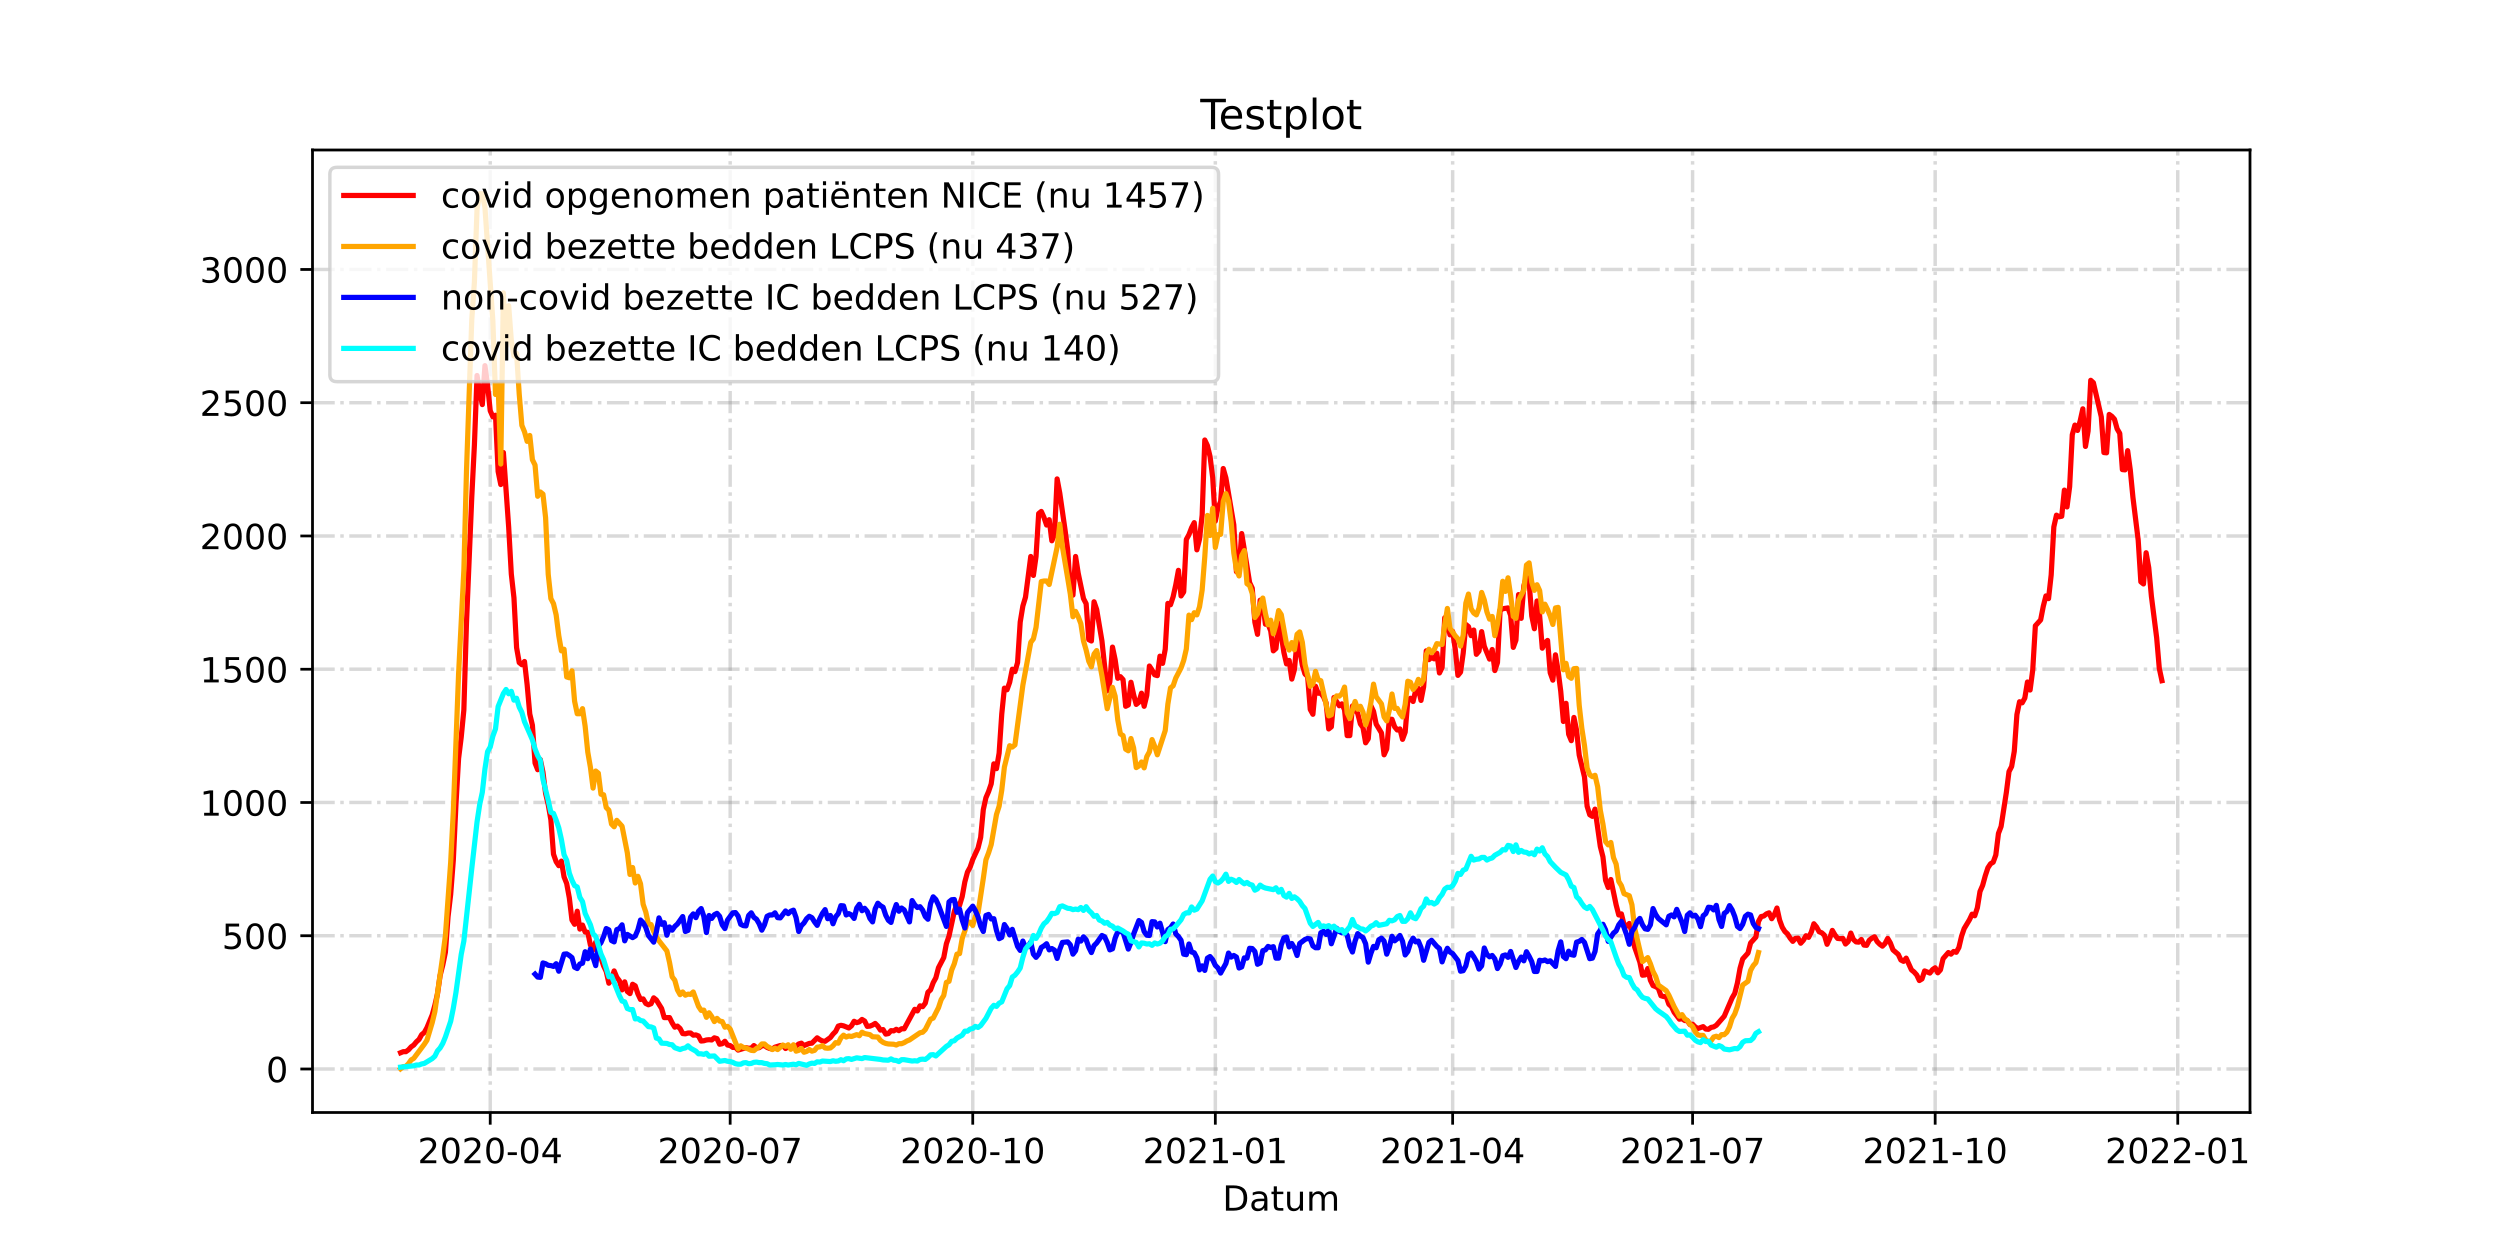 <?xml version="1.0" encoding="utf-8" standalone="no"?>
<!DOCTYPE svg PUBLIC "-//W3C//DTD SVG 1.1//EN"
  "http://www.w3.org/Graphics/SVG/1.1/DTD/svg11.dtd">
<!-- Created with matplotlib (https://matplotlib.org/) -->
<svg height="360pt" version="1.1" viewBox="0 0 720 360" width="720pt" xmlns="http://www.w3.org/2000/svg" xmlns:xlink="http://www.w3.org/1999/xlink">
 <defs>
  <style type="text/css">*{stroke-linecap:butt;stroke-linejoin:round;}</style>
 </defs>
 <g id="figure_1">
  <g id="patch_1">
   <path d="M 0 360 
L 720 360 
L 720 0 
L 0 0 
z
" style="fill:#ffffff;"/>
  </g>
  <g id="axes_1">
   <g id="patch_2">
    <path d="M 90 320.4 
L 648 320.4 
L 648 43.2 
L 90 43.2 
z
" style="fill:#ffffff;"/>
   </g>
   <g id="matplotlib.axis_1">
    <g id="xtick_1">
     <g id="line2d_1">
      <path clip-path="url(#p6b440f1e94)" d="M 141.183 320.4 
L 141.183 43.2 
" style="fill:none;stroke:#808080;stroke-dasharray:6.4,1.6,1,1.6;stroke-dashoffset:0;stroke-opacity:0.3;"/>
     </g>
     <g id="line2d_2">
      <defs>
       <path d="M 0 0 
L 0 3.5 
" id="mdd2cb690ce" style="stroke:#000000;stroke-width:0.8;"/>
      </defs>
      <g>
       <use style="stroke:#000000;stroke-width:0.8;" x="141.183" xlink:href="#mdd2cb690ce" y="320.4"/>
      </g>
     </g>
     <g id="text_1">
      <!-- 2020-04 -->
      <g transform="translate(120.292 334.998)scale(0.1 -0.1)">
       <defs>
        <path d="M 19.188 8.297 
L 53.609 8.297 
L 53.609 0 
L 7.328 0 
L 7.328 8.297 
Q 12.938 14.109 22.625 23.891 
Q 32.328 33.688 34.812 36.531 
Q 39.547 41.844 41.422 45.531 
Q 43.312 49.219 43.312 52.781 
Q 43.312 58.594 39.234 62.25 
Q 35.156 65.922 28.609 65.922 
Q 23.969 65.922 18.812 64.312 
Q 13.672 62.703 7.812 59.422 
L 7.812 69.391 
Q 13.766 71.781 18.938 73 
Q 24.125 74.219 28.422 74.219 
Q 39.75 74.219 46.484 68.547 
Q 53.219 62.891 53.219 53.422 
Q 53.219 48.922 51.531 44.891 
Q 49.859 40.875 45.406 35.406 
Q 44.188 33.984 37.641 27.219 
Q 31.109 20.453 19.188 8.297 
z
" id="DejaVuSans-50"/>
        <path d="M 31.781 66.406 
Q 24.172 66.406 20.328 58.906 
Q 16.5 51.422 16.5 36.375 
Q 16.5 21.391 20.328 13.891 
Q 24.172 6.391 31.781 6.391 
Q 39.453 6.391 43.281 13.891 
Q 47.125 21.391 47.125 36.375 
Q 47.125 51.422 43.281 58.906 
Q 39.453 66.406 31.781 66.406 
z
M 31.781 74.219 
Q 44.047 74.219 50.516 64.516 
Q 56.984 54.828 56.984 36.375 
Q 56.984 17.969 50.516 8.266 
Q 44.047 -1.422 31.781 -1.422 
Q 19.531 -1.422 13.062 8.266 
Q 6.594 17.969 6.594 36.375 
Q 6.594 54.828 13.062 64.516 
Q 19.531 74.219 31.781 74.219 
z
" id="DejaVuSans-48"/>
        <path d="M 4.891 31.391 
L 31.203 31.391 
L 31.203 23.391 
L 4.891 23.391 
z
" id="DejaVuSans-45"/>
        <path d="M 37.797 64.312 
L 12.891 25.391 
L 37.797 25.391 
z
M 35.203 72.906 
L 47.609 72.906 
L 47.609 25.391 
L 58.016 25.391 
L 58.016 17.188 
L 47.609 17.188 
L 47.609 0 
L 37.797 0 
L 37.797 17.188 
L 4.891 17.188 
L 4.891 26.703 
z
" id="DejaVuSans-52"/>
       </defs>
       <use xlink:href="#DejaVuSans-50"/>
       <use x="63.623" xlink:href="#DejaVuSans-48"/>
       <use x="127.246" xlink:href="#DejaVuSans-50"/>
       <use x="190.869" xlink:href="#DejaVuSans-48"/>
       <use x="254.492" xlink:href="#DejaVuSans-45"/>
       <use x="290.576" xlink:href="#DejaVuSans-48"/>
       <use x="354.199" xlink:href="#DejaVuSans-52"/>
      </g>
     </g>
    </g>
    <g id="xtick_2">
     <g id="line2d_3">
      <path clip-path="url(#p6b440f1e94)" d="M 210.287 320.4 
L 210.287 43.2 
" style="fill:none;stroke:#808080;stroke-dasharray:6.4,1.6,1,1.6;stroke-dashoffset:0;stroke-opacity:0.3;"/>
     </g>
     <g id="line2d_4">
      <g>
       <use style="stroke:#000000;stroke-width:0.8;" x="210.287" xlink:href="#mdd2cb690ce" y="320.4"/>
      </g>
     </g>
     <g id="text_2">
      <!-- 2020-07 -->
      <g transform="translate(189.396 334.998)scale(0.1 -0.1)">
       <defs>
        <path d="M 8.203 72.906 
L 55.078 72.906 
L 55.078 68.703 
L 28.609 0 
L 18.312 0 
L 43.219 64.594 
L 8.203 64.594 
z
" id="DejaVuSans-55"/>
       </defs>
       <use xlink:href="#DejaVuSans-50"/>
       <use x="63.623" xlink:href="#DejaVuSans-48"/>
       <use x="127.246" xlink:href="#DejaVuSans-50"/>
       <use x="190.869" xlink:href="#DejaVuSans-48"/>
       <use x="254.492" xlink:href="#DejaVuSans-45"/>
       <use x="290.576" xlink:href="#DejaVuSans-48"/>
       <use x="354.199" xlink:href="#DejaVuSans-55"/>
      </g>
     </g>
    </g>
    <g id="xtick_3">
     <g id="line2d_5">
      <path clip-path="url(#p6b440f1e94)" d="M 280.151 320.4 
L 280.151 43.2 
" style="fill:none;stroke:#808080;stroke-dasharray:6.4,1.6,1,1.6;stroke-dashoffset:0;stroke-opacity:0.3;"/>
     </g>
     <g id="line2d_6">
      <g>
       <use style="stroke:#000000;stroke-width:0.8;" x="280.151" xlink:href="#mdd2cb690ce" y="320.4"/>
      </g>
     </g>
     <g id="text_3">
      <!-- 2020-10 -->
      <g transform="translate(259.26 334.998)scale(0.1 -0.1)">
       <defs>
        <path d="M 12.406 8.297 
L 28.516 8.297 
L 28.516 63.922 
L 10.984 60.406 
L 10.984 69.391 
L 28.422 72.906 
L 38.281 72.906 
L 38.281 8.297 
L 54.391 8.297 
L 54.391 0 
L 12.406 0 
z
" id="DejaVuSans-49"/>
       </defs>
       <use xlink:href="#DejaVuSans-50"/>
       <use x="63.623" xlink:href="#DejaVuSans-48"/>
       <use x="127.246" xlink:href="#DejaVuSans-50"/>
       <use x="190.869" xlink:href="#DejaVuSans-48"/>
       <use x="254.492" xlink:href="#DejaVuSans-45"/>
       <use x="290.576" xlink:href="#DejaVuSans-49"/>
       <use x="354.199" xlink:href="#DejaVuSans-48"/>
      </g>
     </g>
    </g>
    <g id="xtick_4">
     <g id="line2d_7">
      <path clip-path="url(#p6b440f1e94)" d="M 350.015 320.4 
L 350.015 43.2 
" style="fill:none;stroke:#808080;stroke-dasharray:6.4,1.6,1,1.6;stroke-dashoffset:0;stroke-opacity:0.3;"/>
     </g>
     <g id="line2d_8">
      <g>
       <use style="stroke:#000000;stroke-width:0.8;" x="350.015" xlink:href="#mdd2cb690ce" y="320.4"/>
      </g>
     </g>
     <g id="text_4">
      <!-- 2021-01 -->
      <g transform="translate(329.124 334.998)scale(0.1 -0.1)">
       <use xlink:href="#DejaVuSans-50"/>
       <use x="63.623" xlink:href="#DejaVuSans-48"/>
       <use x="127.246" xlink:href="#DejaVuSans-50"/>
       <use x="190.869" xlink:href="#DejaVuSans-49"/>
       <use x="254.492" xlink:href="#DejaVuSans-45"/>
       <use x="290.576" xlink:href="#DejaVuSans-48"/>
       <use x="354.199" xlink:href="#DejaVuSans-49"/>
      </g>
     </g>
    </g>
    <g id="xtick_5">
     <g id="line2d_9">
      <path clip-path="url(#p6b440f1e94)" d="M 418.36 320.4 
L 418.36 43.2 
" style="fill:none;stroke:#808080;stroke-dasharray:6.4,1.6,1,1.6;stroke-dashoffset:0;stroke-opacity:0.3;"/>
     </g>
     <g id="line2d_10">
      <g>
       <use style="stroke:#000000;stroke-width:0.8;" x="418.36" xlink:href="#mdd2cb690ce" y="320.4"/>
      </g>
     </g>
     <g id="text_5">
      <!-- 2021-04 -->
      <g transform="translate(397.469 334.998)scale(0.1 -0.1)">
       <use xlink:href="#DejaVuSans-50"/>
       <use x="63.623" xlink:href="#DejaVuSans-48"/>
       <use x="127.246" xlink:href="#DejaVuSans-50"/>
       <use x="190.869" xlink:href="#DejaVuSans-49"/>
       <use x="254.492" xlink:href="#DejaVuSans-45"/>
       <use x="290.576" xlink:href="#DejaVuSans-48"/>
       <use x="354.199" xlink:href="#DejaVuSans-52"/>
      </g>
     </g>
    </g>
    <g id="xtick_6">
     <g id="line2d_11">
      <path clip-path="url(#p6b440f1e94)" d="M 487.465 320.4 
L 487.465 43.2 
" style="fill:none;stroke:#808080;stroke-dasharray:6.4,1.6,1,1.6;stroke-dashoffset:0;stroke-opacity:0.3;"/>
     </g>
     <g id="line2d_12">
      <g>
       <use style="stroke:#000000;stroke-width:0.8;" x="487.465" xlink:href="#mdd2cb690ce" y="320.4"/>
      </g>
     </g>
     <g id="text_6">
      <!-- 2021-07 -->
      <g transform="translate(466.573 334.998)scale(0.1 -0.1)">
       <use xlink:href="#DejaVuSans-50"/>
       <use x="63.623" xlink:href="#DejaVuSans-48"/>
       <use x="127.246" xlink:href="#DejaVuSans-50"/>
       <use x="190.869" xlink:href="#DejaVuSans-49"/>
       <use x="254.492" xlink:href="#DejaVuSans-45"/>
       <use x="290.576" xlink:href="#DejaVuSans-48"/>
       <use x="354.199" xlink:href="#DejaVuSans-55"/>
      </g>
     </g>
    </g>
    <g id="xtick_7">
     <g id="line2d_13">
      <path clip-path="url(#p6b440f1e94)" d="M 557.329 320.4 
L 557.329 43.2 
" style="fill:none;stroke:#808080;stroke-dasharray:6.4,1.6,1,1.6;stroke-dashoffset:0;stroke-opacity:0.3;"/>
     </g>
     <g id="line2d_14">
      <g>
       <use style="stroke:#000000;stroke-width:0.8;" x="557.329" xlink:href="#mdd2cb690ce" y="320.4"/>
      </g>
     </g>
     <g id="text_7">
      <!-- 2021-10 -->
      <g transform="translate(536.437 334.998)scale(0.1 -0.1)">
       <use xlink:href="#DejaVuSans-50"/>
       <use x="63.623" xlink:href="#DejaVuSans-48"/>
       <use x="127.246" xlink:href="#DejaVuSans-50"/>
       <use x="190.869" xlink:href="#DejaVuSans-49"/>
       <use x="254.492" xlink:href="#DejaVuSans-45"/>
       <use x="290.576" xlink:href="#DejaVuSans-49"/>
       <use x="354.199" xlink:href="#DejaVuSans-48"/>
      </g>
     </g>
    </g>
    <g id="xtick_8">
     <g id="line2d_15">
      <path clip-path="url(#p6b440f1e94)" d="M 627.193 320.4 
L 627.193 43.2 
" style="fill:none;stroke:#808080;stroke-dasharray:6.4,1.6,1,1.6;stroke-dashoffset:0;stroke-opacity:0.3;"/>
     </g>
     <g id="line2d_16">
      <g>
       <use style="stroke:#000000;stroke-width:0.8;" x="627.193" xlink:href="#mdd2cb690ce" y="320.4"/>
      </g>
     </g>
     <g id="text_8">
      <!-- 2022-01 -->
      <g transform="translate(606.301 334.998)scale(0.1 -0.1)">
       <use xlink:href="#DejaVuSans-50"/>
       <use x="63.623" xlink:href="#DejaVuSans-48"/>
       <use x="127.246" xlink:href="#DejaVuSans-50"/>
       <use x="190.869" xlink:href="#DejaVuSans-50"/>
       <use x="254.492" xlink:href="#DejaVuSans-45"/>
       <use x="290.576" xlink:href="#DejaVuSans-48"/>
       <use x="354.199" xlink:href="#DejaVuSans-49"/>
      </g>
     </g>
    </g>
    <g id="text_9">
     <!-- Datum -->
     <g transform="translate(352.087 348.677)scale(0.1 -0.1)">
      <defs>
       <path d="M 19.672 64.797 
L 19.672 8.109 
L 31.594 8.109 
Q 46.688 8.109 53.688 14.938 
Q 60.688 21.781 60.688 36.531 
Q 60.688 51.172 53.688 57.984 
Q 46.688 64.797 31.594 64.797 
z
M 9.812 72.906 
L 30.078 72.906 
Q 51.266 72.906 61.172 64.094 
Q 71.094 55.281 71.094 36.531 
Q 71.094 17.672 61.125 8.828 
Q 51.172 0 30.078 0 
L 9.812 0 
z
" id="DejaVuSans-68"/>
       <path d="M 34.281 27.484 
Q 23.391 27.484 19.188 25 
Q 14.984 22.516 14.984 16.5 
Q 14.984 11.719 18.141 8.906 
Q 21.297 6.109 26.703 6.109 
Q 34.188 6.109 38.703 11.406 
Q 43.219 16.703 43.219 25.484 
L 43.219 27.484 
z
M 52.203 31.203 
L 52.203 0 
L 43.219 0 
L 43.219 8.297 
Q 40.141 3.328 35.547 0.953 
Q 30.953 -1.422 24.312 -1.422 
Q 15.922 -1.422 10.953 3.297 
Q 6 8.016 6 15.922 
Q 6 25.141 12.172 29.828 
Q 18.359 34.516 30.609 34.516 
L 43.219 34.516 
L 43.219 35.406 
Q 43.219 41.609 39.141 45 
Q 35.062 48.391 27.688 48.391 
Q 23 48.391 18.547 47.266 
Q 14.109 46.141 10.016 43.891 
L 10.016 52.203 
Q 14.938 54.109 19.578 55.047 
Q 24.219 56 28.609 56 
Q 40.484 56 46.344 49.844 
Q 52.203 43.703 52.203 31.203 
z
" id="DejaVuSans-97"/>
       <path d="M 18.312 70.219 
L 18.312 54.688 
L 36.812 54.688 
L 36.812 47.703 
L 18.312 47.703 
L 18.312 18.016 
Q 18.312 11.328 20.141 9.422 
Q 21.969 7.516 27.594 7.516 
L 36.812 7.516 
L 36.812 0 
L 27.594 0 
Q 17.188 0 13.234 3.875 
Q 9.281 7.766 9.281 18.016 
L 9.281 47.703 
L 2.688 47.703 
L 2.688 54.688 
L 9.281 54.688 
L 9.281 70.219 
z
" id="DejaVuSans-116"/>
       <path d="M 8.5 21.578 
L 8.5 54.688 
L 17.484 54.688 
L 17.484 21.922 
Q 17.484 14.156 20.5 10.266 
Q 23.531 6.391 29.594 6.391 
Q 36.859 6.391 41.078 11.031 
Q 45.312 15.672 45.312 23.688 
L 45.312 54.688 
L 54.297 54.688 
L 54.297 0 
L 45.312 0 
L 45.312 8.406 
Q 42.047 3.422 37.719 1 
Q 33.406 -1.422 27.688 -1.422 
Q 18.266 -1.422 13.375 4.438 
Q 8.5 10.297 8.5 21.578 
z
M 31.109 56 
z
" id="DejaVuSans-117"/>
       <path d="M 52 44.188 
Q 55.375 50.25 60.062 53.125 
Q 64.75 56 71.094 56 
Q 79.641 56 84.281 50.016 
Q 88.922 44.047 88.922 33.016 
L 88.922 0 
L 79.891 0 
L 79.891 32.719 
Q 79.891 40.578 77.094 44.375 
Q 74.312 48.188 68.609 48.188 
Q 61.625 48.188 57.562 43.547 
Q 53.516 38.922 53.516 30.906 
L 53.516 0 
L 44.484 0 
L 44.484 32.719 
Q 44.484 40.625 41.703 44.406 
Q 38.922 48.188 33.109 48.188 
Q 26.219 48.188 22.156 43.531 
Q 18.109 38.875 18.109 30.906 
L 18.109 0 
L 9.078 0 
L 9.078 54.688 
L 18.109 54.688 
L 18.109 46.188 
Q 21.188 51.219 25.484 53.609 
Q 29.781 56 35.688 56 
Q 41.656 56 45.828 52.969 
Q 50 49.953 52 44.188 
z
" id="DejaVuSans-109"/>
      </defs>
      <use xlink:href="#DejaVuSans-68"/>
      <use x="77.002" xlink:href="#DejaVuSans-97"/>
      <use x="138.281" xlink:href="#DejaVuSans-116"/>
      <use x="177.49" xlink:href="#DejaVuSans-117"/>
      <use x="240.869" xlink:href="#DejaVuSans-109"/>
     </g>
    </g>
   </g>
   <g id="matplotlib.axis_2">
    <g id="ytick_1">
     <g id="line2d_17">
      <path clip-path="url(#p6b440f1e94)" d="M 90 307.877 
L 648 307.877 
" style="fill:none;stroke:#808080;stroke-dasharray:6.4,1.6,1,1.6;stroke-dashoffset:0;stroke-opacity:0.3;"/>
     </g>
     <g id="line2d_18">
      <defs>
       <path d="M 0 0 
L -3.5 0 
" id="m0eff41875b" style="stroke:#000000;stroke-width:0.8;"/>
      </defs>
      <g>
       <use style="stroke:#000000;stroke-width:0.8;" x="90" xlink:href="#m0eff41875b" y="307.877"/>
      </g>
     </g>
     <g id="text_10">
      <!-- 0 -->
      <g transform="translate(76.638 311.676)scale(0.1 -0.1)">
       <use xlink:href="#DejaVuSans-48"/>
      </g>
     </g>
    </g>
    <g id="ytick_2">
     <g id="line2d_19">
      <path clip-path="url(#p6b440f1e94)" d="M 90 269.497 
L 648 269.497 
" style="fill:none;stroke:#808080;stroke-dasharray:6.4,1.6,1,1.6;stroke-dashoffset:0;stroke-opacity:0.3;"/>
     </g>
     <g id="line2d_20">
      <g>
       <use style="stroke:#000000;stroke-width:0.8;" x="90" xlink:href="#m0eff41875b" y="269.497"/>
      </g>
     </g>
     <g id="text_11">
      <!-- 500 -->
      <g transform="translate(63.913 273.296)scale(0.1 -0.1)">
       <defs>
        <path d="M 10.797 72.906 
L 49.516 72.906 
L 49.516 64.594 
L 19.828 64.594 
L 19.828 46.734 
Q 21.969 47.469 24.109 47.828 
Q 26.266 48.188 28.422 48.188 
Q 40.625 48.188 47.75 41.5 
Q 54.891 34.812 54.891 23.391 
Q 54.891 11.625 47.562 5.094 
Q 40.234 -1.422 26.906 -1.422 
Q 22.312 -1.422 17.547 -0.641 
Q 12.797 0.141 7.719 1.703 
L 7.719 11.625 
Q 12.109 9.234 16.797 8.062 
Q 21.484 6.891 26.703 6.891 
Q 35.156 6.891 40.078 11.328 
Q 45.016 15.766 45.016 23.391 
Q 45.016 31 40.078 35.438 
Q 35.156 39.891 26.703 39.891 
Q 22.75 39.891 18.812 39.016 
Q 14.891 38.141 10.797 36.281 
z
" id="DejaVuSans-53"/>
       </defs>
       <use xlink:href="#DejaVuSans-53"/>
       <use x="63.623" xlink:href="#DejaVuSans-48"/>
       <use x="127.246" xlink:href="#DejaVuSans-48"/>
      </g>
     </g>
    </g>
    <g id="ytick_3">
     <g id="line2d_21">
      <path clip-path="url(#p6b440f1e94)" d="M 90 231.118 
L 648 231.118 
" style="fill:none;stroke:#808080;stroke-dasharray:6.4,1.6,1,1.6;stroke-dashoffset:0;stroke-opacity:0.3;"/>
     </g>
     <g id="line2d_22">
      <g>
       <use style="stroke:#000000;stroke-width:0.8;" x="90" xlink:href="#m0eff41875b" y="231.118"/>
      </g>
     </g>
     <g id="text_12">
      <!-- 1000 -->
      <g transform="translate(57.55 234.917)scale(0.1 -0.1)">
       <use xlink:href="#DejaVuSans-49"/>
       <use x="63.623" xlink:href="#DejaVuSans-48"/>
       <use x="127.246" xlink:href="#DejaVuSans-48"/>
       <use x="190.869" xlink:href="#DejaVuSans-48"/>
      </g>
     </g>
    </g>
    <g id="ytick_4">
     <g id="line2d_23">
      <path clip-path="url(#p6b440f1e94)" d="M 90 192.738 
L 648 192.738 
" style="fill:none;stroke:#808080;stroke-dasharray:6.4,1.6,1,1.6;stroke-dashoffset:0;stroke-opacity:0.3;"/>
     </g>
     <g id="line2d_24">
      <g>
       <use style="stroke:#000000;stroke-width:0.8;" x="90" xlink:href="#m0eff41875b" y="192.738"/>
      </g>
     </g>
     <g id="text_13">
      <!-- 1500 -->
      <g transform="translate(57.55 196.537)scale(0.1 -0.1)">
       <use xlink:href="#DejaVuSans-49"/>
       <use x="63.623" xlink:href="#DejaVuSans-53"/>
       <use x="127.246" xlink:href="#DejaVuSans-48"/>
       <use x="190.869" xlink:href="#DejaVuSans-48"/>
      </g>
     </g>
    </g>
    <g id="ytick_5">
     <g id="line2d_25">
      <path clip-path="url(#p6b440f1e94)" d="M 90 154.359 
L 648 154.359 
" style="fill:none;stroke:#808080;stroke-dasharray:6.4,1.6,1,1.6;stroke-dashoffset:0;stroke-opacity:0.3;"/>
     </g>
     <g id="line2d_26">
      <g>
       <use style="stroke:#000000;stroke-width:0.8;" x="90" xlink:href="#m0eff41875b" y="154.359"/>
      </g>
     </g>
     <g id="text_14">
      <!-- 2000 -->
      <g transform="translate(57.55 158.158)scale(0.1 -0.1)">
       <use xlink:href="#DejaVuSans-50"/>
       <use x="63.623" xlink:href="#DejaVuSans-48"/>
       <use x="127.246" xlink:href="#DejaVuSans-48"/>
       <use x="190.869" xlink:href="#DejaVuSans-48"/>
      </g>
     </g>
    </g>
    <g id="ytick_6">
     <g id="line2d_27">
      <path clip-path="url(#p6b440f1e94)" d="M 90 115.979 
L 648 115.979 
" style="fill:none;stroke:#808080;stroke-dasharray:6.4,1.6,1,1.6;stroke-dashoffset:0;stroke-opacity:0.3;"/>
     </g>
     <g id="line2d_28">
      <g>
       <use style="stroke:#000000;stroke-width:0.8;" x="90" xlink:href="#m0eff41875b" y="115.979"/>
      </g>
     </g>
     <g id="text_15">
      <!-- 2500 -->
      <g transform="translate(57.55 119.778)scale(0.1 -0.1)">
       <use xlink:href="#DejaVuSans-50"/>
       <use x="63.623" xlink:href="#DejaVuSans-53"/>
       <use x="127.246" xlink:href="#DejaVuSans-48"/>
       <use x="190.869" xlink:href="#DejaVuSans-48"/>
      </g>
     </g>
    </g>
    <g id="ytick_7">
     <g id="line2d_29">
      <path clip-path="url(#p6b440f1e94)" d="M 90 77.6 
L 648 77.6 
" style="fill:none;stroke:#808080;stroke-dasharray:6.4,1.6,1,1.6;stroke-dashoffset:0;stroke-opacity:0.3;"/>
     </g>
     <g id="line2d_30">
      <g>
       <use style="stroke:#000000;stroke-width:0.8;" x="90" xlink:href="#m0eff41875b" y="77.6"/>
      </g>
     </g>
     <g id="text_16">
      <!-- 3000 -->
      <g transform="translate(57.55 81.399)scale(0.1 -0.1)">
       <defs>
        <path d="M 40.578 39.312 
Q 47.656 37.797 51.625 33 
Q 55.609 28.219 55.609 21.188 
Q 55.609 10.406 48.188 4.484 
Q 40.766 -1.422 27.094 -1.422 
Q 22.516 -1.422 17.656 -0.516 
Q 12.797 0.391 7.625 2.203 
L 7.625 11.719 
Q 11.719 9.328 16.594 8.109 
Q 21.484 6.891 26.812 6.891 
Q 36.078 6.891 40.938 10.547 
Q 45.797 14.203 45.797 21.188 
Q 45.797 27.641 41.281 31.266 
Q 36.766 34.906 28.719 34.906 
L 20.219 34.906 
L 20.219 43.016 
L 29.109 43.016 
Q 36.375 43.016 40.234 45.922 
Q 44.094 48.828 44.094 54.297 
Q 44.094 59.906 40.109 62.906 
Q 36.141 65.922 28.719 65.922 
Q 24.656 65.922 20.016 65.031 
Q 15.375 64.156 9.812 62.312 
L 9.812 71.094 
Q 15.438 72.656 20.344 73.438 
Q 25.25 74.219 29.594 74.219 
Q 40.828 74.219 47.359 69.109 
Q 53.906 64.016 53.906 55.328 
Q 53.906 49.266 50.438 45.094 
Q 46.969 40.922 40.578 39.312 
z
" id="DejaVuSans-51"/>
       </defs>
       <use xlink:href="#DejaVuSans-51"/>
       <use x="63.623" xlink:href="#DejaVuSans-48"/>
       <use x="127.246" xlink:href="#DejaVuSans-48"/>
       <use x="190.869" xlink:href="#DejaVuSans-48"/>
      </g>
     </g>
    </g>
   </g>
   <g id="line2d_31">
    <path clip-path="url(#p6b440f1e94)" d="M 115.364 303.194 
L 116.123 302.887 
L 116.882 302.887 
L 117.642 302.35 
L 118.401 301.506 
L 119.161 300.968 
L 119.92 300.047 
L 120.679 299.357 
L 121.439 297.975 
L 122.198 297.361 
L 122.958 295.979 
L 124.476 292.295 
L 125.236 289.531 
L 125.995 286.231 
L 126.754 280.934 
L 127.514 277.941 
L 128.273 274.256 
L 129.033 264.047 
L 129.792 257.6 
L 130.551 247.774 
L 131.311 231.732 
L 132.07 218.452 
L 132.83 212.312 
L 133.589 204.482 
L 134.348 179.382 
L 135.867 143.229 
L 136.627 128.184 
L 137.386 108.15 
L 138.145 112.909 
L 138.905 116.516 
L 139.664 105.31 
L 140.424 110.913 
L 141.183 118.282 
L 141.942 120.047 
L 142.702 119.587 
L 143.461 135.783 
L 144.22 139.544 
L 144.98 130.333 
L 146.499 151.826 
L 147.258 165.335 
L 148.017 172.167 
L 148.777 186.521 
L 149.536 190.819 
L 150.296 191.433 
L 151.055 190.512 
L 151.814 197.19 
L 152.574 205.634 
L 153.333 208.858 
L 154.093 219.757 
L 154.852 221.676 
L 155.611 218.759 
L 156.371 222.367 
L 157.13 228.508 
L 157.889 231.732 
L 158.649 236.107 
L 159.408 246.009 
L 160.168 248.158 
L 160.927 249.31 
L 161.686 248.005 
L 162.446 252.533 
L 163.205 254.452 
L 163.965 258.597 
L 164.724 264.968 
L 165.483 266.197 
L 166.243 262.435 
L 167.002 267.578 
L 167.762 266.427 
L 168.521 268.423 
L 169.28 268.499 
L 170.04 272.184 
L 170.799 273.565 
L 171.559 271.339 
L 173.837 278.171 
L 174.596 279.783 
L 175.355 283.16 
L 176.115 282.086 
L 176.874 279.629 
L 177.634 281.472 
L 178.393 282.47 
L 179.152 285.079 
L 179.912 282.777 
L 180.671 285.54 
L 181.431 286.154 
L 182.19 283.467 
L 182.949 283.928 
L 183.709 286.231 
L 184.468 287.843 
L 185.228 287.689 
L 185.987 288.994 
L 186.746 289.378 
L 187.506 289.071 
L 188.265 287.382 
L 189.024 287.996 
L 190.543 290.452 
L 191.303 293.062 
L 192.821 293.062 
L 193.581 294.597 
L 194.34 295.826 
L 195.1 295.519 
L 195.859 296.209 
L 196.618 297.668 
L 197.378 297.745 
L 198.137 297.514 
L 198.897 297.514 
L 199.656 298.128 
L 200.415 298.052 
L 201.175 298.359 
L 201.934 299.817 
L 202.694 299.74 
L 203.453 299.51 
L 204.212 299.433 
L 204.972 299.51 
L 205.731 298.896 
L 206.49 299.126 
L 207.25 300.738 
L 208.009 300.585 
L 208.769 299.894 
L 209.528 300.968 
L 210.287 301.122 
L 211.047 301.659 
L 211.806 301.659 
L 212.566 302.427 
L 214.844 301.736 
L 215.603 301.89 
L 216.363 301.89 
L 217.122 301.122 
L 217.881 301.736 
L 218.641 301.736 
L 219.4 301.199 
L 220.159 301.122 
L 220.919 301.659 
L 221.678 301.966 
L 222.438 302.12 
L 223.197 301.583 
L 224.716 301.122 
L 225.475 301.122 
L 226.235 301.966 
L 226.994 301.506 
L 227.753 301.659 
L 229.272 301.275 
L 230.032 300.661 
L 230.791 300.431 
L 231.55 301.122 
L 233.069 300.508 
L 233.829 300.431 
L 235.347 298.896 
L 236.107 299.433 
L 236.866 299.817 
L 237.625 299.894 
L 239.144 298.819 
L 239.904 297.821 
L 240.663 297.054 
L 241.422 295.519 
L 242.182 295.288 
L 242.941 295.442 
L 244.46 296.056 
L 245.219 295.442 
L 245.979 294.137 
L 246.738 294.521 
L 247.498 294.29 
L 248.257 293.6 
L 249.016 294.06 
L 249.776 295.595 
L 250.535 295.519 
L 251.295 295.212 
L 252.054 294.751 
L 252.813 295.519 
L 253.573 296.67 
L 254.332 296.516 
L 255.091 297.821 
L 255.851 297.668 
L 256.61 296.823 
L 257.37 296.9 
L 258.129 296.44 
L 258.888 296.823 
L 259.648 296.286 
L 260.407 296.286 
L 263.445 290.683 
L 264.204 291.143 
L 264.964 289.685 
L 265.723 289.915 
L 266.482 288.917 
L 267.242 285.77 
L 268.001 285.079 
L 268.76 283.007 
L 269.52 281.625 
L 270.279 278.708 
L 271.798 275.791 
L 272.557 271.8 
L 273.317 269.574 
L 274.836 262.512 
L 275.595 260.363 
L 276.354 260.747 
L 277.114 258.214 
L 277.873 253.992 
L 278.633 251.152 
L 279.392 249.77 
L 280.151 247.544 
L 281.67 244.243 
L 282.43 241.173 
L 283.189 233.19 
L 283.948 229.736 
L 284.708 227.971 
L 285.467 225.745 
L 286.226 219.988 
L 286.986 221.369 
L 287.745 216.917 
L 288.505 205.634 
L 289.264 198.188 
L 290.023 198.649 
L 290.783 196.499 
L 291.542 192.738 
L 292.302 193.429 
L 293.061 190.819 
L 293.82 179.152 
L 294.58 174.546 
L 295.339 172.013 
L 296.858 160.269 
L 297.617 165.719 
L 298.377 160.269 
L 299.136 147.911 
L 299.895 147.297 
L 300.655 148.986 
L 301.414 151.212 
L 302.174 149.676 
L 302.933 155.74 
L 303.692 153.975 
L 304.452 137.932 
L 305.211 142 
L 306.73 152.593 
L 307.489 158.35 
L 308.249 169.864 
L 309.008 171.399 
L 309.768 160.269 
L 310.527 165.105 
L 312.046 172.397 
L 312.805 173.855 
L 313.565 184.218 
L 314.324 184.602 
L 315.083 173.318 
L 315.843 175.544 
L 317.361 184.602 
L 318.88 198.956 
L 319.64 196.346 
L 320.399 186.367 
L 321.158 189.975 
L 321.918 195.348 
L 322.677 194.887 
L 323.437 195.732 
L 324.196 203.408 
L 324.955 203.024 
L 325.715 196.499 
L 326.474 200.03 
L 327.234 202.87 
L 327.993 202.256 
L 328.752 199.646 
L 329.512 203.408 
L 330.271 200.261 
L 331.03 191.817 
L 331.79 192.968 
L 332.549 194.35 
L 333.309 194.58 
L 334.068 188.977 
L 334.827 191.049 
L 335.587 186.981 
L 336.346 173.779 
L 337.106 174.162 
L 337.865 171.86 
L 338.624 168.406 
L 339.384 164.261 
L 340.143 171.629 
L 340.903 170.478 
L 341.662 155.357 
L 342.421 153.975 
L 343.181 151.979 
L 343.94 150.521 
L 344.7 158.35 
L 345.459 155.28 
L 346.218 148.371 
L 346.978 126.725 
L 347.737 128.337 
L 348.496 131.484 
L 349.256 137.548 
L 350.015 150.06 
L 350.775 146.222 
L 351.534 144.457 
L 352.293 134.939 
L 353.053 137.625 
L 355.331 151.135 
L 356.09 164.644 
L 356.85 163.954 
L 357.609 153.668 
L 359.128 163.032 
L 359.887 167.791 
L 360.647 169.403 
L 361.406 179.229 
L 362.165 182.683 
L 362.925 172.858 
L 363.684 173.855 
L 364.444 179.766 
L 365.203 179.766 
L 365.962 181.685 
L 366.722 187.442 
L 367.481 186.751 
L 368.241 179.382 
L 369 182.913 
L 369.759 187.902 
L 370.519 191.203 
L 371.278 190.205 
L 372.038 195.578 
L 372.797 192.815 
L 373.556 184.678 
L 374.316 187.212 
L 375.075 191.587 
L 375.835 194.12 
L 376.594 194.811 
L 377.353 204.329 
L 378.113 205.71 
L 378.872 197.651 
L 379.631 199.646 
L 380.391 199.646 
L 381.15 200.644 
L 381.91 202.41 
L 382.669 209.932 
L 383.428 209.318 
L 384.188 200.875 
L 385.707 203.254 
L 386.466 202.717 
L 387.225 204.406 
L 387.985 211.851 
L 388.744 211.851 
L 389.504 203.331 
L 390.263 204.252 
L 391.022 205.48 
L 391.782 208.474 
L 392.541 209.548 
L 393.3 213.924 
L 394.06 212.772 
L 394.819 203.254 
L 395.579 204.866 
L 396.338 208.551 
L 397.857 211.084 
L 398.616 217.378 
L 399.376 215.689 
L 400.135 207.092 
L 400.894 207.169 
L 401.654 209.318 
L 402.413 210.239 
L 403.173 209.932 
L 403.932 212.926 
L 404.691 210.853 
L 405.451 201.642 
L 406.21 201.105 
L 406.97 202.026 
L 407.729 198.802 
L 408.488 198.265 
L 409.248 201.719 
L 410.007 197.804 
L 410.766 187.442 
L 411.526 189.975 
L 412.285 189.361 
L 413.045 189.745 
L 413.804 188.133 
L 414.563 193.813 
L 415.323 192.278 
L 416.082 177.924 
L 416.842 179.536 
L 417.601 182.836 
L 418.36 181.838 
L 419.12 187.058 
L 419.879 194.504 
L 420.639 193.583 
L 421.398 188.133 
L 422.157 179.843 
L 422.917 180.457 
L 423.676 183.067 
L 424.435 181.455 
L 425.195 188.44 
L 425.954 187.519 
L 426.714 181.915 
L 427.473 186.137 
L 428.992 189.821 
L 429.751 187.058 
L 430.511 193.122 
L 431.27 190.819 
L 432.029 175.774 
L 432.789 175.314 
L 434.308 175.084 
L 435.067 177.233 
L 435.826 186.444 
L 436.586 184.371 
L 437.345 171.246 
L 438.105 178.077 
L 438.864 168.713 
L 439.623 166.103 
L 440.383 167.638 
L 441.142 177.386 
L 441.901 181.071 
L 442.661 173.088 
L 443.42 177.386 
L 444.18 186.674 
L 444.939 185.139 
L 445.698 184.448 
L 446.458 193.736 
L 447.217 195.885 
L 447.977 188.593 
L 448.736 193.199 
L 449.495 199.109 
L 450.255 207.783 
L 451.014 202.563 
L 451.774 211.467 
L 452.533 213.31 
L 453.292 206.632 
L 454.052 210.316 
L 454.811 217.455 
L 456.33 223.749 
L 457.089 232.192 
L 457.849 234.649 
L 458.608 235.109 
L 459.367 233.037 
L 460.886 243.783 
L 461.646 246.777 
L 462.405 253.531 
L 463.164 255.604 
L 463.924 253.301 
L 465.443 260.593 
L 466.202 263.51 
L 466.961 263.203 
L 467.721 266.273 
L 468.48 266.734 
L 469.24 265.966 
L 469.999 268.499 
L 470.758 272.721 
L 472.277 277.096 
L 473.036 280.858 
L 473.796 280.781 
L 474.555 278.939 
L 475.315 282.316 
L 476.074 283.851 
L 476.833 284.158 
L 477.593 284.619 
L 478.352 286.768 
L 479.112 286.998 
L 479.871 286.998 
L 480.63 289.224 
L 481.39 289.915 
L 482.149 291.527 
L 483.668 293.523 
L 484.427 293.369 
L 485.187 293.907 
L 485.946 293.983 
L 486.705 295.058 
L 487.465 294.981 
L 488.224 295.749 
L 488.984 296.209 
L 490.502 295.672 
L 491.262 296.363 
L 492.021 296.44 
L 492.781 295.902 
L 493.54 295.749 
L 494.299 295.288 
L 496.578 292.678 
L 498.856 287.382 
L 499.615 286.077 
L 500.375 283.084 
L 501.134 278.862 
L 501.893 276.175 
L 503.412 274.487 
L 504.171 271.57 
L 505.69 269.881 
L 506.45 265.352 
L 507.209 263.971 
L 507.968 263.817 
L 508.728 263.203 
L 509.487 262.896 
L 510.247 264.585 
L 511.006 263.433 
L 511.765 261.514 
L 512.525 264.968 
L 513.284 267.041 
L 514.044 268.269 
L 514.803 268.96 
L 515.562 270.188 
L 516.322 271.109 
L 517.081 270.265 
L 517.841 270.188 
L 518.6 271.646 
L 519.359 270.802 
L 520.119 269.497 
L 520.878 269.958 
L 521.637 268.499 
L 522.397 266.043 
L 523.156 266.964 
L 523.916 268.346 
L 524.675 268.653 
L 525.434 269.344 
L 526.194 271.954 
L 526.953 270.265 
L 527.713 267.962 
L 528.472 269.267 
L 529.231 270.265 
L 529.991 270.342 
L 530.75 270.265 
L 531.51 271.877 
L 532.269 271.186 
L 533.028 268.73 
L 533.788 270.572 
L 534.547 271.263 
L 535.306 271.339 
L 536.066 270.572 
L 536.825 272.184 
L 537.585 272.261 
L 538.344 270.802 
L 539.103 270.188 
L 539.863 269.804 
L 540.622 271.186 
L 541.382 271.954 
L 542.141 272.491 
L 542.9 271.723 
L 543.66 270.265 
L 544.419 271.57 
L 545.179 273.565 
L 546.697 274.87 
L 547.457 276.482 
L 548.216 276.866 
L 548.976 275.945 
L 550.494 279.322 
L 551.254 279.936 
L 552.013 280.781 
L 552.772 282.393 
L 553.532 281.932 
L 554.291 279.629 
L 555.81 280.243 
L 556.569 279.246 
L 557.329 278.708 
L 558.088 280.167 
L 558.848 279.322 
L 559.607 276.099 
L 561.126 274.333 
L 561.885 274.794 
L 562.645 274.026 
L 563.404 274.256 
L 564.163 272.875 
L 564.923 269.651 
L 565.682 267.425 
L 567.201 264.892 
L 567.96 263.28 
L 568.72 263.74 
L 569.479 261.438 
L 570.238 256.755 
L 570.998 254.99 
L 571.757 252.226 
L 572.517 249.924 
L 573.276 248.772 
L 574.035 248.312 
L 574.795 246.239 
L 575.554 240.022 
L 576.314 238.026 
L 577.832 228.201 
L 578.592 222.214 
L 579.351 220.755 
L 580.111 216.38 
L 580.87 205.787 
L 581.629 202.103 
L 582.389 202.41 
L 583.148 201.028 
L 583.907 196.423 
L 584.667 198.725 
L 585.426 192.968 
L 586.186 180.226 
L 587.704 178.538 
L 588.464 174.623 
L 589.223 171.629 
L 589.983 172.397 
L 590.742 165.565 
L 591.501 151.749 
L 592.261 148.371 
L 593.02 148.832 
L 593.78 148.678 
L 594.539 141.156 
L 595.298 145.992 
L 596.058 140.158 
L 596.817 125.19 
L 597.576 122.427 
L 598.336 123.962 
L 599.095 121.199 
L 599.855 117.745 
L 600.614 128.568 
L 601.373 124.116 
L 602.133 109.531 
L 602.892 110.222 
L 605.17 120.047 
L 605.93 130.333 
L 606.689 130.41 
L 607.449 119.357 
L 608.208 119.894 
L 608.967 120.738 
L 609.727 123.501 
L 610.486 124.806 
L 611.246 135.246 
L 612.005 135.322 
L 612.764 129.796 
L 613.524 135.399 
L 614.283 143.229 
L 615.802 155.587 
L 616.561 167.561 
L 617.321 168.175 
L 618.08 159.194 
L 618.839 163.493 
L 619.599 171.706 
L 621.118 183.681 
L 621.877 192.508 
L 622.636 196.039 
L 622.636 196.039 
" style="fill:none;stroke:#ff0000;stroke-linecap:square;stroke-width:1.5;"/>
   </g>
   <g id="line2d_32">
    <path clip-path="url(#p6b440f1e94)" d="M 115.364 307.8 
L 116.123 307.186 
L 116.882 307.109 
L 117.642 306.342 
L 118.401 305.267 
L 119.161 304.806 
L 122.198 300.738 
L 122.958 299.587 
L 124.476 294.521 
L 125.236 291.374 
L 127.514 275.331 
L 128.273 269.497 
L 129.792 248.388 
L 130.551 233.728 
L 132.07 194.12 
L 133.589 164.261 
L 134.348 135.629 
L 135.867 92.107 
L 136.627 81.284 
L 137.386 60.252 
L 138.145 55.8 
L 138.905 55.8 
L 139.664 59.791 
L 141.942 92.414 
L 142.702 113.6 
L 143.461 110.606 
L 144.22 133.634 
L 144.98 84.354 
L 145.739 99.629 
L 146.499 88.039 
L 147.258 98.094 
L 148.017 102.546 
L 148.777 101.779 
L 149.536 113.523 
L 150.296 122.504 
L 151.055 124.346 
L 151.814 127.109 
L 152.574 125.42 
L 153.333 132.406 
L 154.093 133.941 
L 154.852 142.922 
L 155.611 141.693 
L 156.371 142.307 
L 157.13 149.062 
L 157.889 165.412 
L 158.649 172.397 
L 159.408 173.855 
L 160.168 177.079 
L 160.927 183.067 
L 161.686 187.442 
L 162.446 186.981 
L 163.205 194.964 
L 163.965 195.194 
L 164.724 193.199 
L 165.483 201.949 
L 166.243 205.557 
L 167.002 205.557 
L 167.762 204.099 
L 168.521 209.165 
L 169.28 216.61 
L 170.04 220.986 
L 170.799 226.973 
L 171.559 222.06 
L 172.318 222.674 
L 173.077 228.738 
L 173.837 228.892 
L 174.596 232.576 
L 175.355 233.344 
L 176.115 237.335 
L 176.874 238.103 
L 177.634 236.261 
L 179.152 237.949 
L 180.671 245.625 
L 181.431 251.843 
L 182.19 249.847 
L 182.949 254.299 
L 183.709 252.38 
L 184.468 254.529 
L 185.228 260.44 
L 185.987 262.666 
L 186.746 266.12 
L 187.506 266.273 
L 188.265 268.269 
L 189.024 269.804 
L 189.784 270.956 
L 192.062 273.872 
L 192.821 277.173 
L 193.581 281.318 
L 194.34 282.316 
L 195.1 285.079 
L 195.859 286.461 
L 196.618 285.693 
L 197.378 286.614 
L 198.137 286.307 
L 198.897 286.384 
L 199.656 285.693 
L 201.175 289.838 
L 201.934 290.99 
L 202.694 290.913 
L 203.453 292.986 
L 204.212 291.681 
L 204.972 292.755 
L 205.731 294.214 
L 206.49 293.293 
L 207.25 294.06 
L 208.009 294.214 
L 208.769 295.826 
L 209.528 295.595 
L 210.287 296.363 
L 212.566 302.12 
L 213.325 301.199 
L 214.084 301.659 
L 214.844 301.813 
L 216.363 302.504 
L 217.122 302.58 
L 217.881 301.966 
L 218.641 301.506 
L 219.4 300.661 
L 220.159 300.661 
L 220.919 301.352 
L 221.678 301.736 
L 222.438 302.273 
L 223.197 301.89 
L 223.956 302.273 
L 225.475 300.968 
L 226.235 301.352 
L 226.994 300.892 
L 227.753 302.197 
L 228.513 300.892 
L 229.272 302.734 
L 230.032 302.504 
L 230.791 301.966 
L 231.55 303.041 
L 232.31 302.811 
L 233.069 302.273 
L 233.829 302.734 
L 234.588 302.504 
L 235.347 301.583 
L 236.107 301.506 
L 236.866 301.122 
L 237.625 301.813 
L 238.385 301.89 
L 239.144 301.813 
L 239.904 301.199 
L 240.663 300.278 
L 241.422 300.431 
L 242.182 298.896 
L 242.941 298.128 
L 243.701 298.666 
L 244.46 298.359 
L 245.219 298.512 
L 246.738 297.975 
L 247.498 298.282 
L 248.257 297.284 
L 249.016 297.668 
L 250.535 297.975 
L 251.295 298.589 
L 252.813 298.666 
L 253.573 299.664 
L 254.332 300.201 
L 255.091 300.508 
L 255.851 300.661 
L 257.37 300.738 
L 258.129 300.968 
L 258.888 300.585 
L 259.648 300.585 
L 260.407 300.278 
L 261.167 299.817 
L 261.926 299.51 
L 264.964 297.438 
L 265.723 297.284 
L 266.482 296.516 
L 268.001 293.523 
L 268.76 293.216 
L 270.279 290.222 
L 271.039 287.919 
L 271.798 286.691 
L 272.557 282.93 
L 273.317 282.623 
L 274.076 279.399 
L 274.836 277.557 
L 275.595 274.794 
L 276.354 274.64 
L 277.114 270.265 
L 277.873 268.116 
L 278.633 265.583 
L 279.392 265.583 
L 280.151 266.504 
L 280.911 263.894 
L 281.67 262.973 
L 283.189 252.994 
L 283.948 247.621 
L 284.708 245.625 
L 285.467 243.246 
L 286.986 234.572 
L 287.745 232.192 
L 288.505 227.587 
L 289.264 220.909 
L 290.783 214.768 
L 291.542 215.152 
L 292.302 214.538 
L 294.58 197.344 
L 296.858 184.986 
L 297.617 183.988 
L 298.377 180.687 
L 299.895 167.484 
L 300.655 167.331 
L 301.414 167.331 
L 302.174 168.329 
L 304.452 157.583 
L 305.211 150.981 
L 305.971 157.429 
L 307.489 166.487 
L 308.249 171.092 
L 309.008 177.617 
L 309.768 176.081 
L 310.527 177.617 
L 311.286 179.612 
L 312.046 184.602 
L 312.805 187.212 
L 313.565 190.435 
L 314.324 192.047 
L 315.083 188.363 
L 315.843 187.365 
L 316.602 190.589 
L 317.361 194.657 
L 318.88 204.099 
L 320.399 197.958 
L 321.158 200.491 
L 321.918 207.322 
L 322.677 211.391 
L 323.437 211.851 
L 324.196 215.766 
L 324.955 216.226 
L 325.715 212.696 
L 326.474 215.382 
L 327.234 221.062 
L 327.993 220.602 
L 328.752 219.45 
L 329.512 221.139 
L 330.271 217.915 
L 331.03 216.533 
L 331.79 213.003 
L 332.549 214.922 
L 333.309 217.378 
L 335.587 210.393 
L 336.346 202.794 
L 337.106 198.111 
L 337.865 197.497 
L 338.624 195.271 
L 340.143 192.354 
L 340.903 190.205 
L 341.662 186.904 
L 342.421 177.156 
L 343.181 178.461 
L 343.94 176.465 
L 344.7 177.079 
L 345.459 174.777 
L 346.218 169.941 
L 346.978 160.346 
L 347.737 148.448 
L 348.496 154.205 
L 349.256 146.376 
L 350.015 157.659 
L 350.775 153.975 
L 351.534 153.898 
L 352.293 144.38 
L 353.053 142.154 
L 353.812 144.303 
L 354.572 150.367 
L 355.331 159.271 
L 356.09 164.03 
L 356.85 165.872 
L 357.609 160.039 
L 358.369 158.58 
L 359.128 168.099 
L 359.887 168.636 
L 360.647 170.939 
L 361.406 177.847 
L 362.165 176.772 
L 362.925 174.009 
L 363.684 172.243 
L 364.444 176.696 
L 365.203 179.919 
L 365.962 178.614 
L 366.722 182.529 
L 367.481 179.919 
L 368.241 175.851 
L 369 177.003 
L 370.519 185.446 
L 371.278 187.212 
L 372.038 185.062 
L 372.797 187.135 
L 373.556 182.683 
L 374.316 181.992 
L 375.075 184.986 
L 375.835 191.28 
L 377.353 197.651 
L 378.113 196.96 
L 378.872 193.352 
L 379.631 195.809 
L 380.391 196.039 
L 382.669 206.171 
L 383.428 205.864 
L 384.188 201.489 
L 384.947 200.414 
L 385.707 200.491 
L 386.466 199.8 
L 387.225 197.881 
L 387.985 205.327 
L 388.744 206.939 
L 390.263 202.026 
L 391.022 204.252 
L 391.782 203.408 
L 392.541 205.096 
L 393.3 208.781 
L 394.06 206.401 
L 394.819 202.333 
L 395.579 197.037 
L 396.338 200.644 
L 397.857 202.717 
L 398.616 206.478 
L 399.376 207.629 
L 400.135 204.482 
L 400.894 199.877 
L 401.654 204.022 
L 402.413 204.022 
L 403.173 205.48 
L 403.932 206.478 
L 404.691 202.87 
L 405.451 196.192 
L 406.21 196.499 
L 406.97 198.572 
L 407.729 197.651 
L 408.488 195.655 
L 409.248 196.96 
L 410.007 195.655 
L 410.766 188.516 
L 411.526 186.981 
L 412.285 187.979 
L 413.045 187.135 
L 413.804 185.369 
L 415.323 185.6 
L 416.082 179.919 
L 416.842 175.237 
L 417.601 180.994 
L 419.12 183.143 
L 419.879 183.988 
L 420.639 186.06 
L 421.398 182.913 
L 422.157 173.702 
L 422.917 171.092 
L 423.676 175.314 
L 424.435 176.542 
L 425.195 177.079 
L 425.954 175.16 
L 426.714 170.632 
L 427.473 172.781 
L 428.232 176.235 
L 428.992 178.307 
L 429.751 177.54 
L 430.511 183.067 
L 431.27 179.689 
L 432.029 175.007 
L 432.789 167.408 
L 433.548 170.325 
L 434.308 166.41 
L 435.067 171.553 
L 435.826 177.54 
L 436.586 178.077 
L 437.345 172.858 
L 438.864 169.941 
L 439.623 162.725 
L 440.383 162.111 
L 441.142 167.638 
L 441.901 170.017 
L 442.661 168.406 
L 443.42 170.094 
L 444.18 176.235 
L 444.939 174.009 
L 445.698 175.544 
L 446.458 177.386 
L 447.217 179.843 
L 447.977 175.084 
L 448.736 174.93 
L 450.255 192.892 
L 451.014 191.049 
L 451.774 194.811 
L 452.533 195.348 
L 453.292 192.585 
L 454.052 192.508 
L 454.811 203.101 
L 455.57 209.779 
L 456.33 214.691 
L 457.089 221.216 
L 457.849 223.135 
L 458.608 223.672 
L 459.367 223.288 
L 460.127 226.589 
L 460.886 233.344 
L 461.646 237.335 
L 462.405 242.401 
L 463.164 243.322 
L 463.924 242.632 
L 464.683 247.007 
L 465.443 248.849 
L 466.202 253.838 
L 466.961 255.067 
L 467.721 257.369 
L 469.24 257.983 
L 469.999 260.593 
L 470.758 267.194 
L 473.036 276.943 
L 474.555 275.791 
L 475.315 277.557 
L 476.074 279.783 
L 476.833 281.241 
L 477.593 283.698 
L 479.871 285.31 
L 480.63 286.614 
L 482.149 289.915 
L 483.668 292.678 
L 484.427 292.218 
L 485.187 293.369 
L 485.946 293.907 
L 486.705 294.981 
L 487.465 295.672 
L 488.224 297.13 
L 488.984 298.052 
L 489.743 298.205 
L 490.502 298.205 
L 491.262 299.51 
L 492.021 300.047 
L 492.781 299.74 
L 493.54 298.666 
L 494.299 298.435 
L 495.059 298.819 
L 495.818 297.975 
L 496.578 297.975 
L 497.337 297.284 
L 498.096 295.749 
L 498.856 293.293 
L 499.615 291.988 
L 500.375 289.838 
L 501.893 283.698 
L 503.412 282.623 
L 504.171 279.476 
L 504.931 278.094 
L 505.69 277.25 
L 506.45 274.333 
L 506.45 274.333 
" style="fill:none;stroke:#ffa500;stroke-linecap:square;stroke-width:1.5;"/>
   </g>
   <g id="line2d_33">
    <path clip-path="url(#p6b440f1e94)" d="M 154.093 280.551 
L 154.852 281.395 
L 155.611 281.472 
L 156.371 277.327 
L 157.13 277.557 
L 157.889 278.017 
L 158.649 278.094 
L 159.408 278.325 
L 160.168 277.557 
L 160.927 279.706 
L 162.446 274.794 
L 163.205 274.717 
L 163.965 275.177 
L 164.724 275.791 
L 165.483 278.555 
L 166.243 278.939 
L 167.002 277.634 
L 167.762 277.403 
L 168.521 274.103 
L 169.28 276.099 
L 170.04 273.335 
L 171.559 278.094 
L 172.318 272.414 
L 173.077 271.493 
L 173.837 269.728 
L 174.596 267.425 
L 175.355 267.809 
L 176.115 270.879 
L 176.874 271.263 
L 177.634 267.732 
L 178.393 267.425 
L 179.152 266.35 
L 179.912 270.956 
L 180.671 269.113 
L 182.19 270.035 
L 182.949 269.574 
L 183.709 267.809 
L 184.468 264.968 
L 185.228 265.736 
L 185.987 267.118 
L 186.746 269.42 
L 188.265 271.339 
L 189.024 268.423 
L 189.784 264.354 
L 190.543 266.197 
L 191.303 265.736 
L 192.062 269.344 
L 192.821 266.964 
L 193.581 267.885 
L 194.34 266.811 
L 195.1 266.12 
L 196.618 263.971 
L 197.378 268.269 
L 198.137 267.962 
L 198.897 264.124 
L 199.656 263.203 
L 200.415 264.278 
L 201.175 262.435 
L 201.934 261.668 
L 202.694 263.894 
L 203.453 268.576 
L 204.212 263.664 
L 204.972 264.508 
L 205.731 263.433 
L 206.49 263.049 
L 207.25 263.894 
L 208.009 266.35 
L 208.769 267.425 
L 209.528 264.968 
L 211.047 262.896 
L 211.806 262.819 
L 212.566 263.817 
L 213.325 266.197 
L 214.084 266.58 
L 214.844 266.657 
L 215.603 263.664 
L 216.363 262.896 
L 217.122 264.201 
L 217.881 264.738 
L 218.641 266.043 
L 219.4 267.885 
L 220.159 266.35 
L 220.919 263.894 
L 221.678 263.51 
L 222.438 263.51 
L 223.197 262.896 
L 223.956 264.278 
L 224.716 264.354 
L 226.235 262.359 
L 226.994 263.126 
L 227.753 262.435 
L 228.513 262.128 
L 229.272 264.278 
L 230.032 268.269 
L 230.791 266.58 
L 231.55 265.813 
L 232.31 264.585 
L 233.069 263.894 
L 233.829 264.278 
L 234.588 265.506 
L 235.347 266.504 
L 236.107 264.585 
L 236.866 263.049 
L 237.625 261.975 
L 238.385 264.585 
L 239.144 263.664 
L 239.904 266.043 
L 240.663 264.047 
L 241.422 263.126 
L 242.182 260.823 
L 242.941 260.9 
L 243.701 263.51 
L 244.46 263.126 
L 245.219 263.51 
L 245.979 264.508 
L 246.738 261.514 
L 247.498 260.44 
L 248.257 262.282 
L 249.016 261.591 
L 249.776 262.512 
L 250.535 264.508 
L 251.295 265.506 
L 252.054 261.745 
L 252.813 260.133 
L 253.573 260.823 
L 254.332 261.284 
L 255.091 263.587 
L 255.851 265.045 
L 256.61 265.659 
L 257.37 262.666 
L 258.129 260.516 
L 258.888 262.435 
L 259.648 261.514 
L 260.407 262.052 
L 261.926 265.506 
L 262.685 259.365 
L 263.445 260.593 
L 264.204 261.361 
L 264.964 261.13 
L 265.723 262.128 
L 266.482 263.971 
L 267.242 264.738 
L 268.001 260.209 
L 268.76 258.29 
L 269.52 259.058 
L 270.279 260.67 
L 272.557 266.811 
L 273.317 259.749 
L 274.076 259.135 
L 274.836 259.058 
L 275.595 262.742 
L 276.354 261.821 
L 277.114 264.968 
L 277.873 267.271 
L 278.633 262.819 
L 280.151 260.977 
L 280.911 262.282 
L 281.67 264.047 
L 282.43 266.734 
L 283.189 268.269 
L 283.948 263.664 
L 284.708 263.357 
L 285.467 264.661 
L 286.226 264.585 
L 286.986 267.962 
L 287.745 270.342 
L 288.505 269.958 
L 289.264 266.273 
L 290.023 267.425 
L 290.783 269.267 
L 291.542 267.655 
L 293.061 272.568 
L 293.82 273.719 
L 294.58 271.032 
L 295.339 272.875 
L 296.099 272.568 
L 296.858 271.339 
L 297.617 274.794 
L 298.377 275.715 
L 299.136 274.794 
L 299.895 272.875 
L 300.655 272.414 
L 301.414 271.8 
L 302.174 273.565 
L 302.933 273.182 
L 303.692 273.642 
L 304.452 276.022 
L 305.211 273.412 
L 305.971 271.416 
L 307.489 271.263 
L 308.249 272.107 
L 309.008 274.794 
L 309.768 273.796 
L 310.527 270.495 
L 311.286 271.032 
L 312.046 269.804 
L 312.805 270.649 
L 313.565 272.798 
L 314.324 274.333 
L 315.083 272.337 
L 315.843 271.57 
L 317.361 269.42 
L 318.121 269.804 
L 318.88 271.416 
L 319.64 273.565 
L 320.399 273.258 
L 321.158 270.188 
L 321.918 268.346 
L 322.677 268.269 
L 323.437 268.499 
L 324.955 273.335 
L 325.715 271.416 
L 326.474 269.037 
L 327.993 265.122 
L 328.752 265.659 
L 329.512 268.269 
L 330.271 269.344 
L 331.03 269.42 
L 331.79 265.429 
L 332.549 265.506 
L 333.309 266.964 
L 334.068 265.89 
L 335.587 271.186 
L 336.346 267.732 
L 337.106 267.194 
L 337.865 266.12 
L 338.624 268.96 
L 339.384 269.728 
L 340.143 270.802 
L 340.903 274.794 
L 341.662 274.947 
L 342.421 271.877 
L 343.181 274.18 
L 343.94 274.41 
L 344.7 275.868 
L 345.459 279.322 
L 346.218 278.171 
L 346.978 279.476 
L 347.737 275.945 
L 348.496 275.484 
L 349.256 276.406 
L 350.015 278.017 
L 350.775 278.785 
L 351.534 280.243 
L 353.053 277.48 
L 353.812 274.487 
L 354.572 275.638 
L 355.331 275.177 
L 356.09 275.638 
L 356.85 278.785 
L 357.609 278.478 
L 358.369 275.868 
L 359.128 275.945 
L 359.887 273.105 
L 360.647 273.182 
L 361.406 274.026 
L 362.165 277.71 
L 362.925 277.327 
L 363.684 273.796 
L 364.444 273.565 
L 365.203 272.568 
L 365.962 272.875 
L 366.722 272.644 
L 367.481 275.945 
L 368.241 275.945 
L 369 272.107 
L 369.759 270.111 
L 370.519 269.881 
L 371.278 272.721 
L 372.038 271.723 
L 372.797 273.028 
L 373.556 275.177 
L 374.316 271.723 
L 375.835 270.572 
L 376.594 270.265 
L 377.353 270.418 
L 378.113 272.414 
L 378.872 272.951 
L 379.631 272.951 
L 380.391 268.653 
L 381.15 268.192 
L 381.91 269.113 
L 382.669 267.809 
L 383.428 271.8 
L 384.947 267.348 
L 385.707 268.269 
L 386.466 268.653 
L 387.225 268.346 
L 387.985 269.344 
L 388.744 272.491 
L 389.504 274.18 
L 390.263 271.032 
L 391.022 268.883 
L 391.782 269.574 
L 392.541 270.035 
L 393.3 271.8 
L 394.06 277.096 
L 394.819 274.563 
L 395.579 272.568 
L 396.338 272.951 
L 397.097 270.649 
L 397.857 270.188 
L 398.616 271.032 
L 399.376 274.794 
L 400.135 272.798 
L 400.894 269.651 
L 401.654 270.956 
L 402.413 270.342 
L 403.173 269.42 
L 403.932 271.109 
L 404.691 275.024 
L 405.451 274.026 
L 406.21 271.57 
L 406.97 270.188 
L 407.729 271.263 
L 408.488 271.032 
L 409.248 272.875 
L 410.007 276.559 
L 411.526 271.416 
L 412.285 270.802 
L 413.804 272.568 
L 414.563 273.182 
L 415.323 277.02 
L 416.082 274.794 
L 416.842 273.105 
L 417.601 274.18 
L 418.36 274.64 
L 419.879 276.636 
L 420.639 279.706 
L 421.398 279.553 
L 422.157 278.171 
L 422.917 274.947 
L 423.676 274.487 
L 424.435 275.561 
L 425.195 276.866 
L 425.954 279.092 
L 426.714 278.171 
L 427.473 273.028 
L 428.232 274.87 
L 428.992 275.561 
L 429.751 275.177 
L 430.511 276.175 
L 431.27 278.939 
L 432.029 277.634 
L 432.789 275.254 
L 433.548 275.024 
L 434.308 275.715 
L 435.067 274.026 
L 436.586 278.632 
L 437.345 276.866 
L 438.105 275.638 
L 438.864 276.713 
L 439.623 274.103 
L 440.383 275.408 
L 441.142 276.943 
L 441.901 279.783 
L 442.661 279.783 
L 443.42 276.559 
L 444.18 276.713 
L 444.939 276.482 
L 445.698 276.943 
L 446.458 276.713 
L 447.977 278.325 
L 448.736 273.796 
L 449.495 271.263 
L 450.255 275.484 
L 451.014 276.099 
L 451.774 273.949 
L 452.533 274.947 
L 453.292 275.101 
L 454.052 271.339 
L 454.811 271.109 
L 455.57 270.572 
L 456.33 271.416 
L 457.849 276.099 
L 458.608 275.945 
L 459.367 274.026 
L 460.127 268.96 
L 460.886 267.885 
L 461.646 266.197 
L 462.405 267.809 
L 463.164 271.109 
L 464.683 268.73 
L 465.443 268.116 
L 466.202 266.35 
L 466.961 265.352 
L 467.721 267.118 
L 468.48 269.267 
L 469.24 271.954 
L 469.999 268.269 
L 470.758 267.118 
L 471.518 265.352 
L 472.277 264.508 
L 473.036 266.35 
L 473.796 267.501 
L 474.555 267.655 
L 475.315 266.35 
L 476.074 261.668 
L 476.833 263.357 
L 477.593 264.508 
L 479.871 266.35 
L 480.63 263.894 
L 481.39 263.51 
L 482.149 264.047 
L 482.909 261.898 
L 484.427 265.659 
L 485.187 268.269 
L 485.946 263.587 
L 486.705 262.896 
L 487.465 263.817 
L 488.224 263.587 
L 488.984 264.585 
L 489.743 266.887 
L 490.502 263.74 
L 491.262 263.126 
L 492.021 261.284 
L 492.781 261.361 
L 493.54 262.052 
L 494.299 260.747 
L 495.059 264.815 
L 495.818 266.811 
L 496.578 263.049 
L 497.337 262.512 
L 498.096 260.823 
L 498.856 262.052 
L 499.615 263.971 
L 500.375 266.811 
L 501.134 267.425 
L 501.893 266.197 
L 502.653 263.894 
L 503.412 263.28 
L 504.171 263.51 
L 504.931 265.966 
L 505.69 267.118 
L 506.45 267.425 
L 506.45 267.425 
" style="fill:none;stroke:#0000ff;stroke-linecap:square;stroke-width:1.5;"/>
   </g>
   <g id="line2d_34">
    <path clip-path="url(#p6b440f1e94)" d="M 115.364 307.339 
L 119.161 306.956 
L 119.92 306.725 
L 120.679 306.725 
L 121.439 306.418 
L 122.198 306.265 
L 124.476 304.883 
L 125.236 304.192 
L 125.995 302.657 
L 126.754 301.813 
L 127.514 300.508 
L 128.273 298.666 
L 129.792 294.137 
L 130.551 290.376 
L 131.311 285.847 
L 132.83 274.87 
L 133.589 271.032 
L 135.867 250.154 
L 137.386 236.721 
L 138.145 231.732 
L 138.905 228.201 
L 139.664 221.446 
L 140.424 216.457 
L 141.183 215.152 
L 141.942 212.005 
L 142.702 209.932 
L 143.461 203.484 
L 144.98 199.723 
L 145.739 198.572 
L 146.499 199.8 
L 147.258 199.109 
L 148.017 201.642 
L 148.777 201.105 
L 149.536 203.638 
L 150.296 205.173 
L 151.055 207.86 
L 152.574 211.314 
L 153.333 213.079 
L 154.093 215.689 
L 154.852 217.608 
L 155.611 218.99 
L 156.371 224.44 
L 157.889 230.504 
L 158.649 233.958 
L 159.408 234.265 
L 160.168 236.184 
L 160.927 238.41 
L 161.686 241.787 
L 162.446 246.162 
L 163.205 247.774 
L 163.965 251.459 
L 164.724 253.531 
L 165.483 255.067 
L 166.243 255.45 
L 167.002 258.444 
L 167.762 259.672 
L 168.521 263.049 
L 170.04 266.35 
L 170.799 268.96 
L 171.559 269.651 
L 173.077 274.717 
L 173.837 276.406 
L 175.355 281.318 
L 176.115 281.088 
L 178.393 286.768 
L 179.152 288.303 
L 179.912 288.533 
L 180.671 290.452 
L 181.431 290.759 
L 182.19 290.759 
L 182.949 293.446 
L 183.709 293.369 
L 184.468 293.907 
L 185.228 294.06 
L 186.746 295.672 
L 187.506 295.749 
L 188.265 296.056 
L 189.024 298.973 
L 189.784 299.203 
L 190.543 300.431 
L 192.062 300.508 
L 192.821 300.815 
L 193.581 300.892 
L 194.34 301.736 
L 195.859 302.273 
L 196.618 301.966 
L 197.378 301.813 
L 198.137 301.199 
L 198.897 301.89 
L 200.415 302.734 
L 201.175 303.501 
L 201.934 303.501 
L 202.694 303.655 
L 203.453 303.348 
L 204.212 304.192 
L 205.731 304.116 
L 207.25 305.651 
L 208.769 305.42 
L 209.528 305.651 
L 210.287 305.728 
L 211.047 305.958 
L 211.806 306.342 
L 212.566 306.495 
L 213.325 306.495 
L 214.084 306.111 
L 214.844 306.035 
L 215.603 306.342 
L 216.363 306.265 
L 217.122 305.958 
L 217.881 305.881 
L 218.641 306.035 
L 219.4 306.035 
L 220.159 306.265 
L 220.919 306.342 
L 221.678 306.725 
L 223.197 306.649 
L 223.956 306.572 
L 225.475 306.725 
L 226.235 306.572 
L 226.994 306.725 
L 228.513 306.495 
L 229.272 306.649 
L 230.032 306.265 
L 232.31 306.802 
L 233.069 306.418 
L 233.829 306.188 
L 234.588 306.265 
L 235.347 305.804 
L 236.107 305.881 
L 236.866 305.574 
L 239.144 305.728 
L 239.904 305.497 
L 240.663 305.651 
L 241.422 305.574 
L 242.182 305.19 
L 242.941 305.497 
L 243.701 304.96 
L 244.46 304.883 
L 245.219 305.113 
L 246.738 304.653 
L 248.257 304.883 
L 249.016 304.576 
L 253.573 305.113 
L 254.332 305.267 
L 255.851 305.344 
L 256.61 304.96 
L 257.37 305.344 
L 258.129 305.42 
L 258.888 305.728 
L 259.648 305.19 
L 260.407 305.19 
L 262.685 305.574 
L 263.445 305.497 
L 264.204 305.574 
L 264.964 305.113 
L 265.723 305.037 
L 266.482 305.113 
L 267.242 304.576 
L 268.001 303.809 
L 268.76 303.732 
L 269.52 304.116 
L 272.557 301.352 
L 273.317 300.892 
L 274.076 299.894 
L 274.836 299.74 
L 275.595 298.973 
L 277.114 298.128 
L 277.873 296.977 
L 278.633 296.977 
L 279.392 296.363 
L 280.151 296.209 
L 280.911 295.595 
L 281.67 295.902 
L 282.43 295.365 
L 283.948 293.293 
L 285.467 290.376 
L 286.226 289.531 
L 286.986 289.838 
L 287.745 288.917 
L 288.505 288.533 
L 290.023 284.772 
L 290.783 283.851 
L 291.542 281.395 
L 292.302 280.858 
L 293.061 279.936 
L 293.82 278.785 
L 294.58 275.715 
L 295.339 273.335 
L 296.099 272.337 
L 296.858 271.646 
L 297.617 269.42 
L 298.377 270.265 
L 299.136 269.037 
L 299.895 267.271 
L 300.655 266.043 
L 301.414 265.429 
L 302.174 264.354 
L 302.933 263.049 
L 303.692 263.126 
L 304.452 262.819 
L 305.211 261.13 
L 305.971 260.9 
L 307.489 261.591 
L 308.249 261.668 
L 309.008 261.975 
L 309.768 261.821 
L 310.527 261.975 
L 311.286 261.361 
L 312.046 262.205 
L 312.805 261.13 
L 313.565 262.205 
L 314.324 262.896 
L 315.083 263.894 
L 315.843 263.664 
L 316.602 264.968 
L 317.361 265.275 
L 318.121 265.89 
L 318.88 265.659 
L 319.64 266.427 
L 320.399 266.734 
L 321.158 267.501 
L 321.918 267.271 
L 323.437 268.116 
L 324.196 268.653 
L 324.955 269.037 
L 325.715 270.956 
L 327.234 271.416 
L 327.993 272.721 
L 328.752 271.57 
L 329.512 271.646 
L 330.271 271.877 
L 331.03 271.8 
L 331.79 272.261 
L 332.549 271.57 
L 333.309 271.877 
L 334.068 271.646 
L 334.827 270.956 
L 335.587 269.728 
L 336.346 269.267 
L 337.106 267.655 
L 337.865 267.501 
L 338.624 266.734 
L 340.143 264.892 
L 340.903 263.357 
L 341.662 262.896 
L 342.421 262.896 
L 343.181 261.207 
L 343.94 262.128 
L 344.7 261.821 
L 346.218 259.442 
L 348.496 253.224 
L 349.256 252.303 
L 350.015 253.915 
L 350.775 254.299 
L 351.534 253.838 
L 352.293 252.994 
L 353.053 251.766 
L 353.812 253.838 
L 354.572 253.224 
L 355.331 253.531 
L 356.09 254.145 
L 356.85 253.301 
L 357.609 253.992 
L 358.369 254.529 
L 359.128 254.145 
L 359.887 254.683 
L 360.647 254.913 
L 361.406 256.371 
L 362.165 255.988 
L 362.925 254.913 
L 363.684 255.45 
L 364.444 255.757 
L 366.722 256.218 
L 367.481 255.681 
L 368.241 256.909 
L 369 256.141 
L 369.759 257.907 
L 370.519 258.367 
L 371.278 257.293 
L 372.038 258.751 
L 372.797 258.29 
L 373.556 258.828 
L 374.316 259.595 
L 375.075 260.823 
L 375.835 261.668 
L 377.353 265.89 
L 378.113 266.811 
L 379.631 265.659 
L 380.391 266.964 
L 381.15 266.657 
L 381.91 266.887 
L 382.669 266.58 
L 383.428 267.194 
L 384.188 266.734 
L 384.947 267.501 
L 385.707 267.962 
L 386.466 267.732 
L 387.225 268.73 
L 388.744 266.887 
L 389.504 264.815 
L 390.263 266.58 
L 391.022 266.964 
L 391.782 267.501 
L 392.541 267.578 
L 393.3 268.116 
L 394.06 267.501 
L 394.819 266.734 
L 395.579 266.427 
L 396.338 265.736 
L 397.097 266.504 
L 399.376 266.043 
L 400.135 265.045 
L 400.894 265.199 
L 401.654 264.892 
L 402.413 263.971 
L 403.173 263.664 
L 403.932 265.352 
L 404.691 265.352 
L 405.451 264.585 
L 406.21 262.896 
L 406.97 264.278 
L 407.729 264.585 
L 408.488 263.433 
L 409.248 261.668 
L 410.007 260.977 
L 410.766 258.904 
L 411.526 260.056 
L 412.285 259.902 
L 413.045 260.363 
L 413.804 259.902 
L 414.563 258.521 
L 415.323 257.6 
L 416.082 256.064 
L 416.842 255.527 
L 417.601 255.604 
L 418.36 255.067 
L 419.12 253.762 
L 419.879 251.536 
L 420.639 251.843 
L 421.398 250.614 
L 422.157 250.307 
L 423.676 246.623 
L 424.435 247.698 
L 425.195 247.467 
L 425.954 247.391 
L 426.714 246.93 
L 427.473 246.93 
L 428.232 247.698 
L 428.992 247.314 
L 429.751 247.084 
L 430.511 246.316 
L 432.029 245.472 
L 432.789 244.704 
L 433.548 244.781 
L 434.308 243.476 
L 435.067 243.629 
L 435.826 245.241 
L 436.586 243.322 
L 437.345 245.472 
L 438.105 244.934 
L 438.864 245.395 
L 439.623 245.472 
L 440.383 245.932 
L 441.142 245.625 
L 441.901 246.162 
L 442.661 244.551 
L 443.42 245.088 
L 444.18 244.167 
L 444.939 245.932 
L 445.698 246.7 
L 446.458 248.158 
L 447.977 249.77 
L 449.495 251.229 
L 451.014 251.996 
L 451.774 253.378 
L 452.533 255.22 
L 453.292 255.604 
L 454.052 258.29 
L 454.811 258.981 
L 455.57 260.209 
L 456.33 261.207 
L 457.089 261.668 
L 457.849 261.054 
L 458.608 261.975 
L 461.646 267.885 
L 462.405 269.574 
L 463.164 270.572 
L 463.924 271.263 
L 465.443 275.638 
L 466.202 277.634 
L 466.961 278.939 
L 467.721 280.934 
L 468.48 281.472 
L 469.24 281.548 
L 469.999 283.237 
L 470.758 284.542 
L 471.518 285.079 
L 472.277 286.307 
L 473.036 287.229 
L 473.796 287.536 
L 474.555 287.689 
L 476.833 290.529 
L 477.593 291.143 
L 479.871 292.755 
L 480.63 293.676 
L 481.39 294.828 
L 482.909 296.593 
L 483.668 297.054 
L 485.187 296.977 
L 485.946 298.128 
L 486.705 298.052 
L 487.465 298.742 
L 488.224 299.587 
L 488.984 300.047 
L 489.743 300.278 
L 490.502 299.433 
L 491.262 299.971 
L 492.021 299.894 
L 492.781 300.968 
L 494.299 301.583 
L 495.059 301.122 
L 495.818 301.429 
L 496.578 302.12 
L 498.096 302.35 
L 499.615 301.966 
L 500.375 302.043 
L 501.134 301.429 
L 501.893 300.201 
L 502.653 299.74 
L 504.171 299.664 
L 504.931 298.973 
L 505.69 297.591 
L 506.45 297.13 
L 506.45 297.13 
" style="fill:none;stroke:#00ffff;stroke-linecap:square;stroke-width:1.5;"/>
   </g>
   <g id="patch_3">
    <path d="M 90 320.4 
L 90 43.2 
" style="fill:none;stroke:#000000;stroke-linecap:square;stroke-linejoin:miter;stroke-width:0.8;"/>
   </g>
   <g id="patch_4">
    <path d="M 648 320.4 
L 648 43.2 
" style="fill:none;stroke:#000000;stroke-linecap:square;stroke-linejoin:miter;stroke-width:0.8;"/>
   </g>
   <g id="patch_5">
    <path d="M 90 320.4 
L 648 320.4 
" style="fill:none;stroke:#000000;stroke-linecap:square;stroke-linejoin:miter;stroke-width:0.8;"/>
   </g>
   <g id="patch_6">
    <path d="M 90 43.2 
L 648 43.2 
" style="fill:none;stroke:#000000;stroke-linecap:square;stroke-linejoin:miter;stroke-width:0.8;"/>
   </g>
   <g id="text_17">
    <!-- Testplot -->
    <g transform="translate(345.686 37.2)scale(0.12 -0.12)">
     <defs>
      <path d="M -0.297 72.906 
L 61.375 72.906 
L 61.375 64.594 
L 35.5 64.594 
L 35.5 0 
L 25.594 0 
L 25.594 64.594 
L -0.297 64.594 
z
" id="DejaVuSans-84"/>
      <path d="M 56.203 29.594 
L 56.203 25.203 
L 14.891 25.203 
Q 15.484 15.922 20.484 11.062 
Q 25.484 6.203 34.422 6.203 
Q 39.594 6.203 44.453 7.469 
Q 49.312 8.734 54.109 11.281 
L 54.109 2.781 
Q 49.266 0.734 44.188 -0.344 
Q 39.109 -1.422 33.891 -1.422 
Q 20.797 -1.422 13.156 6.188 
Q 5.516 13.812 5.516 26.812 
Q 5.516 40.234 12.766 48.109 
Q 20.016 56 32.328 56 
Q 43.359 56 49.781 48.891 
Q 56.203 41.797 56.203 29.594 
z
M 47.219 32.234 
Q 47.125 39.594 43.094 43.984 
Q 39.062 48.391 32.422 48.391 
Q 24.906 48.391 20.391 44.141 
Q 15.875 39.891 15.188 32.172 
z
" id="DejaVuSans-101"/>
      <path d="M 44.281 53.078 
L 44.281 44.578 
Q 40.484 46.531 36.375 47.5 
Q 32.281 48.484 27.875 48.484 
Q 21.188 48.484 17.844 46.438 
Q 14.5 44.391 14.5 40.281 
Q 14.5 37.156 16.891 35.375 
Q 19.281 33.594 26.516 31.984 
L 29.594 31.297 
Q 39.156 29.25 43.188 25.516 
Q 47.219 21.781 47.219 15.094 
Q 47.219 7.469 41.188 3.016 
Q 35.156 -1.422 24.609 -1.422 
Q 20.219 -1.422 15.453 -0.562 
Q 10.688 0.297 5.422 2 
L 5.422 11.281 
Q 10.406 8.688 15.234 7.391 
Q 20.062 6.109 24.812 6.109 
Q 31.156 6.109 34.562 8.281 
Q 37.984 10.453 37.984 14.406 
Q 37.984 18.062 35.516 20.016 
Q 33.062 21.969 24.703 23.781 
L 21.578 24.516 
Q 13.234 26.266 9.516 29.906 
Q 5.812 33.547 5.812 39.891 
Q 5.812 47.609 11.281 51.797 
Q 16.75 56 26.812 56 
Q 31.781 56 36.172 55.266 
Q 40.578 54.547 44.281 53.078 
z
" id="DejaVuSans-115"/>
      <path d="M 18.109 8.203 
L 18.109 -20.797 
L 9.078 -20.797 
L 9.078 54.688 
L 18.109 54.688 
L 18.109 46.391 
Q 20.953 51.266 25.266 53.625 
Q 29.594 56 35.594 56 
Q 45.562 56 51.781 48.094 
Q 58.016 40.188 58.016 27.297 
Q 58.016 14.406 51.781 6.484 
Q 45.562 -1.422 35.594 -1.422 
Q 29.594 -1.422 25.266 0.953 
Q 20.953 3.328 18.109 8.203 
z
M 48.688 27.297 
Q 48.688 37.203 44.609 42.844 
Q 40.531 48.484 33.406 48.484 
Q 26.266 48.484 22.188 42.844 
Q 18.109 37.203 18.109 27.297 
Q 18.109 17.391 22.188 11.75 
Q 26.266 6.109 33.406 6.109 
Q 40.531 6.109 44.609 11.75 
Q 48.688 17.391 48.688 27.297 
z
" id="DejaVuSans-112"/>
      <path d="M 9.422 75.984 
L 18.406 75.984 
L 18.406 0 
L 9.422 0 
z
" id="DejaVuSans-108"/>
      <path d="M 30.609 48.391 
Q 23.391 48.391 19.188 42.75 
Q 14.984 37.109 14.984 27.297 
Q 14.984 17.484 19.156 11.844 
Q 23.344 6.203 30.609 6.203 
Q 37.797 6.203 41.984 11.859 
Q 46.188 17.531 46.188 27.297 
Q 46.188 37.016 41.984 42.703 
Q 37.797 48.391 30.609 48.391 
z
M 30.609 56 
Q 42.328 56 49.016 48.375 
Q 55.719 40.766 55.719 27.297 
Q 55.719 13.875 49.016 6.219 
Q 42.328 -1.422 30.609 -1.422 
Q 18.844 -1.422 12.172 6.219 
Q 5.516 13.875 5.516 27.297 
Q 5.516 40.766 12.172 48.375 
Q 18.844 56 30.609 56 
z
" id="DejaVuSans-111"/>
     </defs>
     <use xlink:href="#DejaVuSans-84"/>
     <use x="44.084" xlink:href="#DejaVuSans-101"/>
     <use x="105.607" xlink:href="#DejaVuSans-115"/>
     <use x="157.707" xlink:href="#DejaVuSans-116"/>
     <use x="196.916" xlink:href="#DejaVuSans-112"/>
     <use x="260.393" xlink:href="#DejaVuSans-108"/>
     <use x="288.176" xlink:href="#DejaVuSans-111"/>
     <use x="349.357" xlink:href="#DejaVuSans-116"/>
    </g>
   </g>
   <g id="legend_1">
    <g id="patch_7">
     <path d="M 97 109.912 
L 348.947 109.912 
Q 350.947 109.912 350.947 107.912 
L 350.947 50.2 
Q 350.947 48.2 348.947 48.2 
L 97 48.2 
Q 95 48.2 95 50.2 
L 95 107.912 
Q 95 109.912 97 109.912 
z
" style="fill:#ffffff;opacity:0.8;stroke:#cccccc;stroke-linejoin:miter;"/>
    </g>
    <g id="line2d_35">
     <path d="M 99 56.298 
L 119 56.298 
" style="fill:none;stroke:#ff0000;stroke-linecap:square;stroke-width:1.5;"/>
    </g>
    <g id="line2d_36"/>
    <g id="text_18">
     <!-- covid opgenomen patiënten NICE (nu 1457) -->
     <g transform="translate(127 59.798)scale(0.1 -0.1)">
      <defs>
       <path d="M 48.781 52.594 
L 48.781 44.188 
Q 44.969 46.297 41.141 47.344 
Q 37.312 48.391 33.406 48.391 
Q 24.656 48.391 19.812 42.844 
Q 14.984 37.312 14.984 27.297 
Q 14.984 17.281 19.812 11.734 
Q 24.656 6.203 33.406 6.203 
Q 37.312 6.203 41.141 7.25 
Q 44.969 8.297 48.781 10.406 
L 48.781 2.094 
Q 45.016 0.344 40.984 -0.531 
Q 36.969 -1.422 32.422 -1.422 
Q 20.062 -1.422 12.781 6.344 
Q 5.516 14.109 5.516 27.297 
Q 5.516 40.672 12.859 48.328 
Q 20.219 56 33.016 56 
Q 37.156 56 41.109 55.141 
Q 45.062 54.297 48.781 52.594 
z
" id="DejaVuSans-99"/>
       <path d="M 2.984 54.688 
L 12.5 54.688 
L 29.594 8.797 
L 46.688 54.688 
L 56.203 54.688 
L 35.688 0 
L 23.484 0 
z
" id="DejaVuSans-118"/>
       <path d="M 9.422 54.688 
L 18.406 54.688 
L 18.406 0 
L 9.422 0 
z
M 9.422 75.984 
L 18.406 75.984 
L 18.406 64.594 
L 9.422 64.594 
z
" id="DejaVuSans-105"/>
       <path d="M 45.406 46.391 
L 45.406 75.984 
L 54.391 75.984 
L 54.391 0 
L 45.406 0 
L 45.406 8.203 
Q 42.578 3.328 38.25 0.953 
Q 33.938 -1.422 27.875 -1.422 
Q 17.969 -1.422 11.734 6.484 
Q 5.516 14.406 5.516 27.297 
Q 5.516 40.188 11.734 48.094 
Q 17.969 56 27.875 56 
Q 33.938 56 38.25 53.625 
Q 42.578 51.266 45.406 46.391 
z
M 14.797 27.297 
Q 14.797 17.391 18.875 11.75 
Q 22.953 6.109 30.078 6.109 
Q 37.203 6.109 41.297 11.75 
Q 45.406 17.391 45.406 27.297 
Q 45.406 37.203 41.297 42.844 
Q 37.203 48.484 30.078 48.484 
Q 22.953 48.484 18.875 42.844 
Q 14.797 37.203 14.797 27.297 
z
" id="DejaVuSans-100"/>
       <path id="DejaVuSans-32"/>
       <path d="M 45.406 27.984 
Q 45.406 37.75 41.375 43.109 
Q 37.359 48.484 30.078 48.484 
Q 22.859 48.484 18.828 43.109 
Q 14.797 37.75 14.797 27.984 
Q 14.797 18.266 18.828 12.891 
Q 22.859 7.516 30.078 7.516 
Q 37.359 7.516 41.375 12.891 
Q 45.406 18.266 45.406 27.984 
z
M 54.391 6.781 
Q 54.391 -7.172 48.188 -13.984 
Q 42 -20.797 29.203 -20.797 
Q 24.469 -20.797 20.266 -20.094 
Q 16.062 -19.391 12.109 -17.922 
L 12.109 -9.188 
Q 16.062 -11.328 19.922 -12.344 
Q 23.781 -13.375 27.781 -13.375 
Q 36.625 -13.375 41.016 -8.766 
Q 45.406 -4.156 45.406 5.172 
L 45.406 9.625 
Q 42.625 4.781 38.281 2.391 
Q 33.938 0 27.875 0 
Q 17.828 0 11.672 7.656 
Q 5.516 15.328 5.516 27.984 
Q 5.516 40.672 11.672 48.328 
Q 17.828 56 27.875 56 
Q 33.938 56 38.281 53.609 
Q 42.625 51.219 45.406 46.391 
L 45.406 54.688 
L 54.391 54.688 
z
" id="DejaVuSans-103"/>
       <path d="M 54.891 33.016 
L 54.891 0 
L 45.906 0 
L 45.906 32.719 
Q 45.906 40.484 42.875 44.328 
Q 39.844 48.188 33.797 48.188 
Q 26.516 48.188 22.312 43.547 
Q 18.109 38.922 18.109 30.906 
L 18.109 0 
L 9.078 0 
L 9.078 54.688 
L 18.109 54.688 
L 18.109 46.188 
Q 21.344 51.125 25.703 53.562 
Q 30.078 56 35.797 56 
Q 45.219 56 50.047 50.172 
Q 54.891 44.344 54.891 33.016 
z
" id="DejaVuSans-110"/>
       <path d="M 56.203 29.594 
L 56.203 25.203 
L 14.891 25.203 
Q 15.484 15.922 20.484 11.062 
Q 25.484 6.203 34.422 6.203 
Q 39.594 6.203 44.453 7.469 
Q 49.312 8.734 54.109 11.281 
L 54.109 2.781 
Q 49.266 0.734 44.188 -0.344 
Q 39.109 -1.422 33.891 -1.422 
Q 20.797 -1.422 13.156 6.188 
Q 5.516 13.812 5.516 26.812 
Q 5.516 40.234 12.766 48.109 
Q 20.016 56 32.328 56 
Q 43.359 56 49.781 48.891 
Q 56.203 41.797 56.203 29.594 
z
M 47.219 32.234 
Q 47.125 39.594 43.094 43.984 
Q 39.062 48.391 32.422 48.391 
Q 24.906 48.391 20.391 44.141 
Q 15.875 39.891 15.188 32.172 
z
M 36.344 75.781 
L 46.25 75.781 
L 46.25 65.922 
L 36.344 65.922 
z
M 17.25 75.781 
L 27.156 75.781 
L 27.156 65.922 
L 17.25 65.922 
z
" id="DejaVuSans-235"/>
       <path d="M 9.812 72.906 
L 23.094 72.906 
L 55.422 11.922 
L 55.422 72.906 
L 64.984 72.906 
L 64.984 0 
L 51.703 0 
L 19.391 60.984 
L 19.391 0 
L 9.812 0 
z
" id="DejaVuSans-78"/>
       <path d="M 9.812 72.906 
L 19.672 72.906 
L 19.672 0 
L 9.812 0 
z
" id="DejaVuSans-73"/>
       <path d="M 64.406 67.281 
L 64.406 56.891 
Q 59.422 61.531 53.781 63.812 
Q 48.141 66.109 41.797 66.109 
Q 29.297 66.109 22.656 58.469 
Q 16.016 50.828 16.016 36.375 
Q 16.016 21.969 22.656 14.328 
Q 29.297 6.688 41.797 6.688 
Q 48.141 6.688 53.781 8.984 
Q 59.422 11.281 64.406 15.922 
L 64.406 5.609 
Q 59.234 2.094 53.438 0.328 
Q 47.656 -1.422 41.219 -1.422 
Q 24.656 -1.422 15.125 8.703 
Q 5.609 18.844 5.609 36.375 
Q 5.609 53.953 15.125 64.078 
Q 24.656 74.219 41.219 74.219 
Q 47.75 74.219 53.531 72.484 
Q 59.328 70.75 64.406 67.281 
z
" id="DejaVuSans-67"/>
       <path d="M 9.812 72.906 
L 55.906 72.906 
L 55.906 64.594 
L 19.672 64.594 
L 19.672 43.016 
L 54.391 43.016 
L 54.391 34.719 
L 19.672 34.719 
L 19.672 8.297 
L 56.781 8.297 
L 56.781 0 
L 9.812 0 
z
" id="DejaVuSans-69"/>
       <path d="M 31 75.875 
Q 24.469 64.656 21.281 53.656 
Q 18.109 42.672 18.109 31.391 
Q 18.109 20.125 21.312 9.062 
Q 24.516 -2 31 -13.188 
L 23.188 -13.188 
Q 15.875 -1.703 12.234 9.375 
Q 8.594 20.453 8.594 31.391 
Q 8.594 42.281 12.203 53.312 
Q 15.828 64.359 23.188 75.875 
z
" id="DejaVuSans-40"/>
       <path d="M 8.016 75.875 
L 15.828 75.875 
Q 23.141 64.359 26.781 53.312 
Q 30.422 42.281 30.422 31.391 
Q 30.422 20.453 26.781 9.375 
Q 23.141 -1.703 15.828 -13.188 
L 8.016 -13.188 
Q 14.5 -2 17.703 9.062 
Q 20.906 20.125 20.906 31.391 
Q 20.906 42.672 17.703 53.656 
Q 14.5 64.656 8.016 75.875 
z
" id="DejaVuSans-41"/>
      </defs>
      <use xlink:href="#DejaVuSans-99"/>
      <use x="54.98" xlink:href="#DejaVuSans-111"/>
      <use x="116.162" xlink:href="#DejaVuSans-118"/>
      <use x="175.342" xlink:href="#DejaVuSans-105"/>
      <use x="203.125" xlink:href="#DejaVuSans-100"/>
      <use x="266.602" xlink:href="#DejaVuSans-32"/>
      <use x="298.389" xlink:href="#DejaVuSans-111"/>
      <use x="359.57" xlink:href="#DejaVuSans-112"/>
      <use x="423.047" xlink:href="#DejaVuSans-103"/>
      <use x="486.523" xlink:href="#DejaVuSans-101"/>
      <use x="548.047" xlink:href="#DejaVuSans-110"/>
      <use x="611.426" xlink:href="#DejaVuSans-111"/>
      <use x="672.607" xlink:href="#DejaVuSans-109"/>
      <use x="770.02" xlink:href="#DejaVuSans-101"/>
      <use x="831.543" xlink:href="#DejaVuSans-110"/>
      <use x="894.922" xlink:href="#DejaVuSans-32"/>
      <use x="926.709" xlink:href="#DejaVuSans-112"/>
      <use x="990.186" xlink:href="#DejaVuSans-97"/>
      <use x="1051.465" xlink:href="#DejaVuSans-116"/>
      <use x="1090.674" xlink:href="#DejaVuSans-105"/>
      <use x="1118.457" xlink:href="#DejaVuSans-235"/>
      <use x="1179.98" xlink:href="#DejaVuSans-110"/>
      <use x="1243.359" xlink:href="#DejaVuSans-116"/>
      <use x="1282.568" xlink:href="#DejaVuSans-101"/>
      <use x="1344.092" xlink:href="#DejaVuSans-110"/>
      <use x="1407.471" xlink:href="#DejaVuSans-32"/>
      <use x="1439.258" xlink:href="#DejaVuSans-78"/>
      <use x="1514.062" xlink:href="#DejaVuSans-73"/>
      <use x="1543.555" xlink:href="#DejaVuSans-67"/>
      <use x="1613.379" xlink:href="#DejaVuSans-69"/>
      <use x="1676.562" xlink:href="#DejaVuSans-32"/>
      <use x="1708.35" xlink:href="#DejaVuSans-40"/>
      <use x="1747.363" xlink:href="#DejaVuSans-110"/>
      <use x="1810.742" xlink:href="#DejaVuSans-117"/>
      <use x="1874.121" xlink:href="#DejaVuSans-32"/>
      <use x="1905.908" xlink:href="#DejaVuSans-49"/>
      <use x="1969.531" xlink:href="#DejaVuSans-52"/>
      <use x="2033.154" xlink:href="#DejaVuSans-53"/>
      <use x="2096.777" xlink:href="#DejaVuSans-55"/>
      <use x="2160.4" xlink:href="#DejaVuSans-41"/>
     </g>
    </g>
    <g id="line2d_37">
     <path d="M 99 70.977 
L 119 70.977 
" style="fill:none;stroke:#ffa500;stroke-linecap:square;stroke-width:1.5;"/>
    </g>
    <g id="line2d_38"/>
    <g id="text_19">
     <!-- covid bezette bedden LCPS (nu 437) -->
     <g transform="translate(127 74.477)scale(0.1 -0.1)">
      <defs>
       <path d="M 48.688 27.297 
Q 48.688 37.203 44.609 42.844 
Q 40.531 48.484 33.406 48.484 
Q 26.266 48.484 22.188 42.844 
Q 18.109 37.203 18.109 27.297 
Q 18.109 17.391 22.188 11.75 
Q 26.266 6.109 33.406 6.109 
Q 40.531 6.109 44.609 11.75 
Q 48.688 17.391 48.688 27.297 
z
M 18.109 46.391 
Q 20.953 51.266 25.266 53.625 
Q 29.594 56 35.594 56 
Q 45.562 56 51.781 48.094 
Q 58.016 40.188 58.016 27.297 
Q 58.016 14.406 51.781 6.484 
Q 45.562 -1.422 35.594 -1.422 
Q 29.594 -1.422 25.266 0.953 
Q 20.953 3.328 18.109 8.203 
L 18.109 0 
L 9.078 0 
L 9.078 75.984 
L 18.109 75.984 
z
" id="DejaVuSans-98"/>
       <path d="M 5.516 54.688 
L 48.188 54.688 
L 48.188 46.484 
L 14.406 7.172 
L 48.188 7.172 
L 48.188 0 
L 4.297 0 
L 4.297 8.203 
L 38.094 47.516 
L 5.516 47.516 
z
" id="DejaVuSans-122"/>
       <path d="M 9.812 72.906 
L 19.672 72.906 
L 19.672 8.297 
L 55.172 8.297 
L 55.172 0 
L 9.812 0 
z
" id="DejaVuSans-76"/>
       <path d="M 19.672 64.797 
L 19.672 37.406 
L 32.078 37.406 
Q 38.969 37.406 42.719 40.969 
Q 46.484 44.531 46.484 51.125 
Q 46.484 57.672 42.719 61.234 
Q 38.969 64.797 32.078 64.797 
z
M 9.812 72.906 
L 32.078 72.906 
Q 44.344 72.906 50.609 67.359 
Q 56.891 61.812 56.891 51.125 
Q 56.891 40.328 50.609 34.812 
Q 44.344 29.297 32.078 29.297 
L 19.672 29.297 
L 19.672 0 
L 9.812 0 
z
" id="DejaVuSans-80"/>
       <path d="M 53.516 70.516 
L 53.516 60.891 
Q 47.906 63.578 42.922 64.891 
Q 37.938 66.219 33.297 66.219 
Q 25.25 66.219 20.875 63.094 
Q 16.5 59.969 16.5 54.203 
Q 16.5 49.359 19.406 46.891 
Q 22.312 44.438 30.422 42.922 
L 36.375 41.703 
Q 47.406 39.594 52.656 34.297 
Q 57.906 29 57.906 20.125 
Q 57.906 9.516 50.797 4.047 
Q 43.703 -1.422 29.984 -1.422 
Q 24.812 -1.422 18.969 -0.25 
Q 13.141 0.922 6.891 3.219 
L 6.891 13.375 
Q 12.891 10.016 18.656 8.297 
Q 24.422 6.594 29.984 6.594 
Q 38.422 6.594 43.016 9.906 
Q 47.609 13.234 47.609 19.391 
Q 47.609 24.75 44.312 27.781 
Q 41.016 30.812 33.5 32.328 
L 27.484 33.5 
Q 16.453 35.688 11.516 40.375 
Q 6.594 45.062 6.594 53.422 
Q 6.594 63.094 13.406 68.656 
Q 20.219 74.219 32.172 74.219 
Q 37.312 74.219 42.625 73.281 
Q 47.953 72.359 53.516 70.516 
z
" id="DejaVuSans-83"/>
      </defs>
      <use xlink:href="#DejaVuSans-99"/>
      <use x="54.98" xlink:href="#DejaVuSans-111"/>
      <use x="116.162" xlink:href="#DejaVuSans-118"/>
      <use x="175.342" xlink:href="#DejaVuSans-105"/>
      <use x="203.125" xlink:href="#DejaVuSans-100"/>
      <use x="266.602" xlink:href="#DejaVuSans-32"/>
      <use x="298.389" xlink:href="#DejaVuSans-98"/>
      <use x="361.865" xlink:href="#DejaVuSans-101"/>
      <use x="423.389" xlink:href="#DejaVuSans-122"/>
      <use x="475.879" xlink:href="#DejaVuSans-101"/>
      <use x="537.402" xlink:href="#DejaVuSans-116"/>
      <use x="576.611" xlink:href="#DejaVuSans-116"/>
      <use x="615.82" xlink:href="#DejaVuSans-101"/>
      <use x="677.344" xlink:href="#DejaVuSans-32"/>
      <use x="709.131" xlink:href="#DejaVuSans-98"/>
      <use x="772.607" xlink:href="#DejaVuSans-101"/>
      <use x="834.131" xlink:href="#DejaVuSans-100"/>
      <use x="897.607" xlink:href="#DejaVuSans-100"/>
      <use x="961.084" xlink:href="#DejaVuSans-101"/>
      <use x="1022.607" xlink:href="#DejaVuSans-110"/>
      <use x="1085.986" xlink:href="#DejaVuSans-32"/>
      <use x="1117.773" xlink:href="#DejaVuSans-76"/>
      <use x="1173.486" xlink:href="#DejaVuSans-67"/>
      <use x="1243.311" xlink:href="#DejaVuSans-80"/>
      <use x="1303.613" xlink:href="#DejaVuSans-83"/>
      <use x="1367.09" xlink:href="#DejaVuSans-32"/>
      <use x="1398.877" xlink:href="#DejaVuSans-40"/>
      <use x="1437.891" xlink:href="#DejaVuSans-110"/>
      <use x="1501.27" xlink:href="#DejaVuSans-117"/>
      <use x="1564.648" xlink:href="#DejaVuSans-32"/>
      <use x="1596.436" xlink:href="#DejaVuSans-52"/>
      <use x="1660.059" xlink:href="#DejaVuSans-51"/>
      <use x="1723.682" xlink:href="#DejaVuSans-55"/>
      <use x="1787.305" xlink:href="#DejaVuSans-41"/>
     </g>
    </g>
    <g id="line2d_39">
     <path d="M 99 85.655 
L 119 85.655 
" style="fill:none;stroke:#0000ff;stroke-linecap:square;stroke-width:1.5;"/>
    </g>
    <g id="line2d_40"/>
    <g id="text_20">
     <!-- non-covid bezette IC bedden LCPS (nu 527) -->
     <g transform="translate(127 89.155)scale(0.1 -0.1)">
      <use xlink:href="#DejaVuSans-110"/>
      <use x="63.379" xlink:href="#DejaVuSans-111"/>
      <use x="124.561" xlink:href="#DejaVuSans-110"/>
      <use x="187.939" xlink:href="#DejaVuSans-45"/>
      <use x="224.023" xlink:href="#DejaVuSans-99"/>
      <use x="279.004" xlink:href="#DejaVuSans-111"/>
      <use x="340.186" xlink:href="#DejaVuSans-118"/>
      <use x="399.365" xlink:href="#DejaVuSans-105"/>
      <use x="427.148" xlink:href="#DejaVuSans-100"/>
      <use x="490.625" xlink:href="#DejaVuSans-32"/>
      <use x="522.412" xlink:href="#DejaVuSans-98"/>
      <use x="585.889" xlink:href="#DejaVuSans-101"/>
      <use x="647.412" xlink:href="#DejaVuSans-122"/>
      <use x="699.902" xlink:href="#DejaVuSans-101"/>
      <use x="761.426" xlink:href="#DejaVuSans-116"/>
      <use x="800.635" xlink:href="#DejaVuSans-116"/>
      <use x="839.844" xlink:href="#DejaVuSans-101"/>
      <use x="901.367" xlink:href="#DejaVuSans-32"/>
      <use x="933.154" xlink:href="#DejaVuSans-73"/>
      <use x="962.646" xlink:href="#DejaVuSans-67"/>
      <use x="1032.471" xlink:href="#DejaVuSans-32"/>
      <use x="1064.258" xlink:href="#DejaVuSans-98"/>
      <use x="1127.734" xlink:href="#DejaVuSans-101"/>
      <use x="1189.258" xlink:href="#DejaVuSans-100"/>
      <use x="1252.734" xlink:href="#DejaVuSans-100"/>
      <use x="1316.211" xlink:href="#DejaVuSans-101"/>
      <use x="1377.734" xlink:href="#DejaVuSans-110"/>
      <use x="1441.113" xlink:href="#DejaVuSans-32"/>
      <use x="1472.9" xlink:href="#DejaVuSans-76"/>
      <use x="1528.613" xlink:href="#DejaVuSans-67"/>
      <use x="1598.438" xlink:href="#DejaVuSans-80"/>
      <use x="1658.74" xlink:href="#DejaVuSans-83"/>
      <use x="1722.217" xlink:href="#DejaVuSans-32"/>
      <use x="1754.004" xlink:href="#DejaVuSans-40"/>
      <use x="1793.018" xlink:href="#DejaVuSans-110"/>
      <use x="1856.396" xlink:href="#DejaVuSans-117"/>
      <use x="1919.775" xlink:href="#DejaVuSans-32"/>
      <use x="1951.562" xlink:href="#DejaVuSans-53"/>
      <use x="2015.186" xlink:href="#DejaVuSans-50"/>
      <use x="2078.809" xlink:href="#DejaVuSans-55"/>
      <use x="2142.432" xlink:href="#DejaVuSans-41"/>
     </g>
    </g>
    <g id="line2d_41">
     <path d="M 99 100.333 
L 119 100.333 
" style="fill:none;stroke:#00ffff;stroke-linecap:square;stroke-width:1.5;"/>
    </g>
    <g id="line2d_42"/>
    <g id="text_21">
     <!-- covid bezette IC bedden LCPS (nu 140) -->
     <g transform="translate(127 103.833)scale(0.1 -0.1)">
      <use xlink:href="#DejaVuSans-99"/>
      <use x="54.98" xlink:href="#DejaVuSans-111"/>
      <use x="116.162" xlink:href="#DejaVuSans-118"/>
      <use x="175.342" xlink:href="#DejaVuSans-105"/>
      <use x="203.125" xlink:href="#DejaVuSans-100"/>
      <use x="266.602" xlink:href="#DejaVuSans-32"/>
      <use x="298.389" xlink:href="#DejaVuSans-98"/>
      <use x="361.865" xlink:href="#DejaVuSans-101"/>
      <use x="423.389" xlink:href="#DejaVuSans-122"/>
      <use x="475.879" xlink:href="#DejaVuSans-101"/>
      <use x="537.402" xlink:href="#DejaVuSans-116"/>
      <use x="576.611" xlink:href="#DejaVuSans-116"/>
      <use x="615.82" xlink:href="#DejaVuSans-101"/>
      <use x="677.344" xlink:href="#DejaVuSans-32"/>
      <use x="709.131" xlink:href="#DejaVuSans-73"/>
      <use x="738.623" xlink:href="#DejaVuSans-67"/>
      <use x="808.447" xlink:href="#DejaVuSans-32"/>
      <use x="840.234" xlink:href="#DejaVuSans-98"/>
      <use x="903.711" xlink:href="#DejaVuSans-101"/>
      <use x="965.234" xlink:href="#DejaVuSans-100"/>
      <use x="1028.711" xlink:href="#DejaVuSans-100"/>
      <use x="1092.188" xlink:href="#DejaVuSans-101"/>
      <use x="1153.711" xlink:href="#DejaVuSans-110"/>
      <use x="1217.09" xlink:href="#DejaVuSans-32"/>
      <use x="1248.877" xlink:href="#DejaVuSans-76"/>
      <use x="1304.59" xlink:href="#DejaVuSans-67"/>
      <use x="1374.414" xlink:href="#DejaVuSans-80"/>
      <use x="1434.717" xlink:href="#DejaVuSans-83"/>
      <use x="1498.193" xlink:href="#DejaVuSans-32"/>
      <use x="1529.98" xlink:href="#DejaVuSans-40"/>
      <use x="1568.994" xlink:href="#DejaVuSans-110"/>
      <use x="1632.373" xlink:href="#DejaVuSans-117"/>
      <use x="1695.752" xlink:href="#DejaVuSans-32"/>
      <use x="1727.539" xlink:href="#DejaVuSans-49"/>
      <use x="1791.162" xlink:href="#DejaVuSans-52"/>
      <use x="1854.785" xlink:href="#DejaVuSans-48"/>
      <use x="1918.408" xlink:href="#DejaVuSans-41"/>
     </g>
    </g>
   </g>
  </g>
 </g>
 <defs>
  <clipPath id="p6b440f1e94">
   <rect height="277.2" width="558" x="90" y="43.2"/>
  </clipPath>
 </defs>
</svg>
